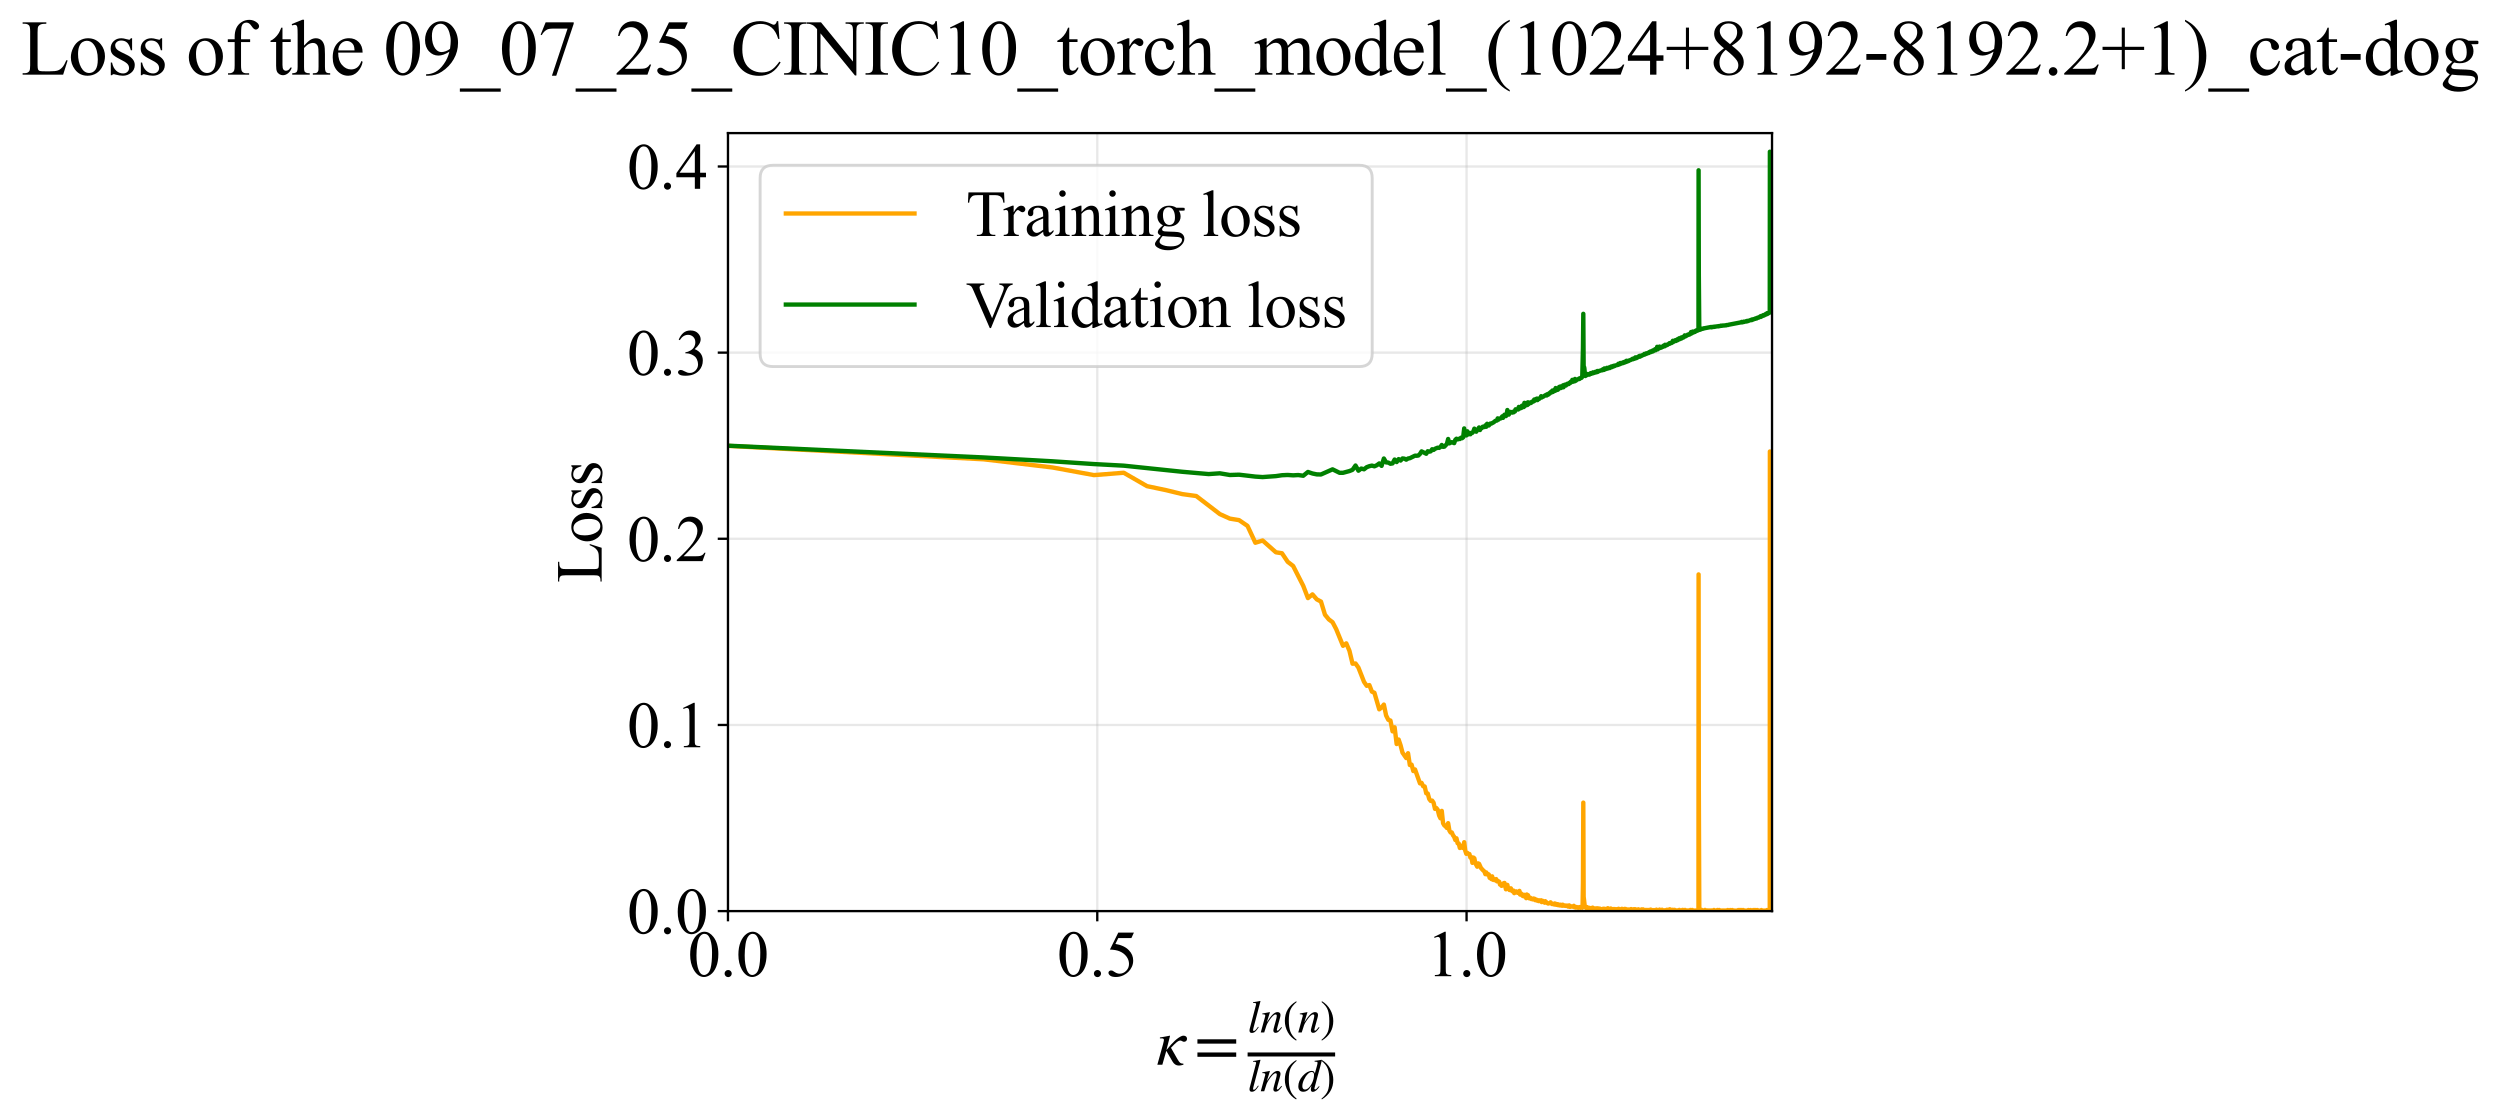 <?xml version="1.0" encoding="utf-8" standalone="no"?>
<!DOCTYPE svg PUBLIC "-//W3C//DTD SVG 1.1//EN"
  "http://www.w3.org/Graphics/SVG/1.1/DTD/svg11.dtd">
<svg xmlns:xlink="http://www.w3.org/1999/xlink" width="855.125pt" height="383.266pt" viewBox="0 0 855.125 383.266" xmlns="http://www.w3.org/2000/svg" version="1.1">
 <defs>
  <style type="text/css">*{stroke-linejoin: round; stroke-linecap: butt}</style>
 </defs>
 <g id="figure_1">
  <g id="patch_1">
   <path d="M -0 383.266 
L 855.125 383.266 
L 855.125 0 
L -0 0 
z
" style="fill: #ffffff"/>
  </g>
  <g id="axes_1">
   <g id="patch_2">
    <path d="M 249.002 311.644 
L 606.122 311.644 
L 606.122 45.532 
L 249.002 45.532 
z
" style="fill: #ffffff"/>
   </g>
   <g id="matplotlib.axis_1">
    <g id="xtick_1">
     <g id="line2d_1">
      <path d="M 249.002 311.644 
L 249.002 45.532 
" clip-path="url(#p2cf10fb8a2)" style="fill: none; stroke: #b0b0b0; stroke-opacity: 0.3; stroke-width: 0.8; stroke-linecap: square"/>
     </g>
     <g id="line2d_2">
      <defs>
       <path id="mb2ebab3b66" d="M 0 0 
L 0 3.5 
" style="stroke: #000000; stroke-width: 0.8"/>
      </defs>
      <g>
       <use xlink:href="#mb2ebab3b66" x="249.002" y="311.644" style="stroke: #000000; stroke-width: 0.8"/>
      </g>
     </g>
     <g id="text_1">
      <!-- 0.0 -->
      <g transform="translate(235.252 333.92) scale(0.22 -0.22)">
       <defs>
        <path id="TimesNewRomanPSMT-30" d="M 231 2094 
Q 231 2819 450 3342 
Q 669 3866 1031 4122 
Q 1313 4325 1613 4325 
Q 2100 4325 2488 3828 
Q 2972 3213 2972 2159 
Q 2972 1422 2759 906 
Q 2547 391 2217 158 
Q 1888 -75 1581 -75 
Q 975 -75 572 641 
Q 231 1244 231 2094 
z
M 844 2016 
Q 844 1141 1059 588 
Q 1238 122 1591 122 
Q 1759 122 1940 273 
Q 2122 425 2216 781 
Q 2359 1319 2359 2297 
Q 2359 3022 2209 3506 
Q 2097 3866 1919 4016 
Q 1791 4119 1609 4119 
Q 1397 4119 1231 3928 
Q 1006 3669 925 3112 
Q 844 2556 844 2016 
z
" transform="scale(0.016)"/>
        <path id="TimesNewRomanPSMT-2e" d="M 800 606 
Q 947 606 1047 504 
Q 1147 403 1147 259 
Q 1147 116 1045 14 
Q 944 -88 800 -88 
Q 656 -88 554 14 
Q 453 116 453 259 
Q 453 406 554 506 
Q 656 606 800 606 
z
" transform="scale(0.016)"/>
       </defs>
       <use xlink:href="#TimesNewRomanPSMT-30"/>
       <use xlink:href="#TimesNewRomanPSMT-2e" transform="translate(50 0)"/>
       <use xlink:href="#TimesNewRomanPSMT-30" transform="translate(75 0)"/>
      </g>
     </g>
    </g>
    <g id="xtick_2">
     <g id="line2d_3">
      <path d="M 375.321 311.644 
L 375.321 45.532 
" clip-path="url(#p2cf10fb8a2)" style="fill: none; stroke: #b0b0b0; stroke-opacity: 0.3; stroke-width: 0.8; stroke-linecap: square"/>
     </g>
     <g id="line2d_4">
      <g>
       <use xlink:href="#mb2ebab3b66" x="375.321" y="311.644" style="stroke: #000000; stroke-width: 0.8"/>
      </g>
     </g>
     <g id="text_2">
      <!-- 0.5 -->
      <g transform="translate(361.571 333.92) scale(0.22 -0.22)">
       <defs>
        <path id="TimesNewRomanPSMT-35" d="M 2778 4238 
L 2534 3706 
L 1259 3706 
L 981 3138 
Q 1809 3016 2294 2522 
Q 2709 2097 2709 1522 
Q 2709 1188 2573 903 
Q 2438 619 2231 419 
Q 2025 219 1772 97 
Q 1413 -75 1034 -75 
Q 653 -75 479 54 
Q 306 184 306 341 
Q 306 428 378 495 
Q 450 563 559 563 
Q 641 563 702 538 
Q 763 513 909 409 
Q 1144 247 1384 247 
Q 1750 247 2026 523 
Q 2303 800 2303 1197 
Q 2303 1581 2056 1914 
Q 1809 2247 1375 2428 
Q 1034 2569 447 2591 
L 1259 4238 
L 2778 4238 
z
" transform="scale(0.016)"/>
       </defs>
       <use xlink:href="#TimesNewRomanPSMT-30"/>
       <use xlink:href="#TimesNewRomanPSMT-2e" transform="translate(50 0)"/>
       <use xlink:href="#TimesNewRomanPSMT-35" transform="translate(75 0)"/>
      </g>
     </g>
    </g>
    <g id="xtick_3">
     <g id="line2d_5">
      <path d="M 501.639 311.644 
L 501.639 45.532 
" clip-path="url(#p2cf10fb8a2)" style="fill: none; stroke: #b0b0b0; stroke-opacity: 0.3; stroke-width: 0.8; stroke-linecap: square"/>
     </g>
     <g id="line2d_6">
      <g>
       <use xlink:href="#mb2ebab3b66" x="501.639" y="311.644" style="stroke: #000000; stroke-width: 0.8"/>
      </g>
     </g>
     <g id="text_3">
      <!-- 1.0 -->
      <g transform="translate(487.889 333.92) scale(0.22 -0.22)">
       <defs>
        <path id="TimesNewRomanPSMT-31" d="M 750 3822 
L 1781 4325 
L 1884 4325 
L 1884 747 
Q 1884 391 1914 303 
Q 1944 216 2037 169 
Q 2131 122 2419 116 
L 2419 0 
L 825 0 
L 825 116 
Q 1125 122 1212 167 
Q 1300 213 1334 289 
Q 1369 366 1369 747 
L 1369 3034 
Q 1369 3497 1338 3628 
Q 1316 3728 1258 3775 
Q 1200 3822 1119 3822 
Q 1003 3822 797 3725 
L 750 3822 
z
" transform="scale(0.016)"/>
       </defs>
       <use xlink:href="#TimesNewRomanPSMT-31"/>
       <use xlink:href="#TimesNewRomanPSMT-2e" transform="translate(50 0)"/>
       <use xlink:href="#TimesNewRomanPSMT-30" transform="translate(75 0)"/>
      </g>
     </g>
    </g>
    <g id="text_4">
     <!-- $\kappa  = \frac{ln(n)}{ln(d)}$ -->
     <g transform="translate(395.552 364.186) scale(0.22 -0.22)">
      <defs>
       <path id="STIXGeneral-Italic-3ba" d="M 979 1440 
L 998 1446 
Q 1850 2541 2464 2790 
Q 2547 2822 2630 2822 
Q 2797 2822 2886 2736 
Q 2976 2650 2976 2522 
Q 2976 2387 2893 2307 
Q 2810 2227 2682 2227 
Q 2605 2227 2502 2288 
Q 2400 2349 2336 2349 
Q 2170 2349 1990 2205 
Q 1811 2061 1414 1645 
L 2042 544 
Q 2202 262 2310 182 
Q 2419 102 2624 102 
L 2624 0 
Q 2374 -83 2182 -83 
Q 1786 -83 1555 326 
L 960 1350 
L 576 0 
L 90 0 
L 640 1978 
Q 730 2317 730 2406 
Q 730 2560 518 2560 
L 339 2560 
L 339 2650 
Q 678 2694 1306 2822 
L 1325 2803 
L 979 1440 
z
" transform="scale(0.016)"/>
       <path id="STIXGeneral-Regular-3d" d="M 4077 2048 
L 307 2048 
L 307 2470 
L 4077 2470 
L 4077 2048 
z
M 4077 768 
L 307 768 
L 307 1190 
L 4077 1190 
L 4077 768 
z
" transform="scale(0.016)"/>
       <path id="STIXGeneral-Italic-6c" d="M 1786 4339 
L 806 595 
Q 755 410 755 320 
Q 755 205 864 205 
Q 1037 205 1293 570 
L 1453 794 
L 1542 730 
Q 1254 275 1046 102 
Q 838 -70 576 -70 
Q 262 -70 262 288 
Q 262 397 288 480 
L 1165 3834 
Q 1184 3898 1184 3955 
Q 1184 4096 870 4096 
L 755 4096 
L 755 4198 
Q 1203 4250 1747 4371 
L 1786 4339 
z
" transform="scale(0.016)"/>
       <path id="STIXGeneral-Italic-6e" d="M 2944 749 
L 3034 666 
Q 2707 218 2534 80 
Q 2362 -58 2138 -58 
Q 2010 -58 1923 28 
Q 1837 115 1837 288 
Q 1837 390 1939 768 
L 2221 1805 
Q 2310 2150 2310 2310 
Q 2310 2496 2157 2496 
Q 1971 2496 1750 2275 
Q 1530 2054 1210 1587 
Q 998 1274 899 1024 
Q 800 774 570 0 
L 90 0 
L 704 2240 
Q 717 2304 717 2349 
Q 717 2445 630 2480 
Q 544 2515 301 2522 
L 301 2624 
Q 550 2675 857 2729 
Q 1165 2784 1338 2822 
L 1363 2810 
L 934 1414 
Q 1408 2170 1753 2496 
Q 2099 2822 2413 2822 
Q 2611 2822 2720 2716 
Q 2829 2611 2829 2432 
Q 2829 2272 2765 2048 
L 2406 749 
Q 2317 429 2317 358 
Q 2317 243 2419 243 
Q 2541 243 2810 582 
Q 2854 634 2944 749 
z
" transform="scale(0.016)"/>
       <path id="STIXGeneral-Regular-28" d="M 1946 -1030 
L 1869 -1133 
Q 1126 -710 716 32 
Q 307 774 307 1613 
Q 307 3386 1888 4326 
L 1946 4224 
Q 1293 3667 1075 3126 
Q 858 2586 858 1632 
Q 858 685 1082 96 
Q 1306 -493 1946 -1030 
z
" transform="scale(0.016)"/>
       <path id="STIXGeneral-Regular-29" d="M 186 4224 
L 262 4326 
Q 992 3891 1408 3148 
Q 1824 2406 1824 1581 
Q 1824 -166 243 -1133 
L 186 -1030 
Q 845 -486 1059 54 
Q 1274 595 1274 1562 
Q 1274 2534 1059 3120 
Q 845 3706 186 4224 
z
" transform="scale(0.016)"/>
       <path id="STIXGeneral-Italic-64" d="M 3334 4371 
L 3373 4333 
L 3123 3360 
L 2739 1958 
Q 2323 429 2323 384 
Q 2323 256 2438 256 
Q 2522 256 2614 336 
Q 2707 416 2963 710 
L 3040 646 
Q 2547 -83 2099 -83 
Q 1978 -83 1907 -6 
Q 1837 70 1837 205 
Q 1837 397 1920 774 
Q 1645 307 1379 118 
Q 1114 -70 781 -70 
Q 461 -70 278 125 
Q 96 320 96 678 
Q 96 1440 713 2131 
Q 1331 2822 1965 2822 
Q 2163 2822 2256 2732 
Q 2349 2643 2381 2451 
L 2387 2451 
L 2675 3494 
Q 2765 3808 2765 3949 
Q 2765 4051 2694 4076 
Q 2624 4102 2355 4115 
L 2355 4224 
Q 2848 4269 3334 4371 
z
M 2278 2310 
Q 2278 2477 2185 2576 
Q 2093 2675 1978 2675 
Q 1677 2675 1395 2381 
Q 1075 2042 864 1571 
Q 653 1101 653 704 
Q 653 486 752 361 
Q 851 237 1024 237 
Q 1312 237 1606 550 
Q 1901 864 2089 1350 
Q 2278 1837 2278 2310 
z
" transform="scale(0.016)"/>
      </defs>
      <use xlink:href="#STIXGeneral-Italic-3ba" transform="translate(0 0.003)"/>
      <use xlink:href="#STIXGeneral-Regular-3d" transform="translate(58.84 0.003)"/>
      <use xlink:href="#STIXGeneral-Italic-6c" transform="translate(141.78 50.192) scale(0.7)"/>
      <use xlink:href="#STIXGeneral-Italic-6e" transform="translate(161.24 50.192) scale(0.7)"/>
      <use xlink:href="#STIXGeneral-Regular-28" transform="translate(196.24 50.192) scale(0.7)"/>
      <use xlink:href="#STIXGeneral-Italic-6e" transform="translate(219.55 50.192) scale(0.7)"/>
      <use xlink:href="#STIXGeneral-Regular-29" transform="translate(254.55 50.192) scale(0.7)"/>
      <use xlink:href="#STIXGeneral-Italic-6c" transform="translate(141.78 -41.258) scale(0.7)"/>
      <use xlink:href="#STIXGeneral-Italic-6e" transform="translate(161.24 -41.258) scale(0.7)"/>
      <use xlink:href="#STIXGeneral-Regular-28" transform="translate(196.24 -41.258) scale(0.7)"/>
      <use xlink:href="#STIXGeneral-Italic-64" transform="translate(219.55 -41.258) scale(0.7)"/>
      <use xlink:href="#STIXGeneral-Regular-29" transform="translate(254.55 -41.258) scale(0.7)"/>
      <path d="M 141.78 12.8 
L 141.78 19.05 
L 277.86 19.05 
L 277.86 12.8 
L 141.78 12.8 
z
"/>
     </g>
    </g>
   </g>
   <g id="matplotlib.axis_2">
    <g id="ytick_1">
     <g id="line2d_7">
      <path d="M 249.002 311.644 
L 606.122 311.644 
" clip-path="url(#p2cf10fb8a2)" style="fill: none; stroke: #b0b0b0; stroke-opacity: 0.3; stroke-width: 0.8; stroke-linecap: square"/>
     </g>
     <g id="line2d_8">
      <defs>
       <path id="ma416e0aa58" d="M 0 0 
L -3.5 0 
" style="stroke: #000000; stroke-width: 0.8"/>
      </defs>
      <g>
       <use xlink:href="#ma416e0aa58" x="249.002" y="311.644" style="stroke: #000000; stroke-width: 0.8"/>
      </g>
     </g>
     <g id="text_5">
      <!-- 0.0 -->
      <g transform="translate(214.502 319.282) scale(0.22 -0.22)">
       <use xlink:href="#TimesNewRomanPSMT-30"/>
       <use xlink:href="#TimesNewRomanPSMT-2e" transform="translate(50 0)"/>
       <use xlink:href="#TimesNewRomanPSMT-30" transform="translate(75 0)"/>
      </g>
     </g>
    </g>
    <g id="ytick_2">
     <g id="line2d_9">
      <path d="M 249.002 247.969 
L 606.122 247.969 
" clip-path="url(#p2cf10fb8a2)" style="fill: none; stroke: #b0b0b0; stroke-opacity: 0.3; stroke-width: 0.8; stroke-linecap: square"/>
     </g>
     <g id="line2d_10">
      <g>
       <use xlink:href="#ma416e0aa58" x="249.002" y="247.969" style="stroke: #000000; stroke-width: 0.8"/>
      </g>
     </g>
     <g id="text_6">
      <!-- 0.1 -->
      <g transform="translate(214.502 255.607) scale(0.22 -0.22)">
       <use xlink:href="#TimesNewRomanPSMT-30"/>
       <use xlink:href="#TimesNewRomanPSMT-2e" transform="translate(50 0)"/>
       <use xlink:href="#TimesNewRomanPSMT-31" transform="translate(75 0)"/>
      </g>
     </g>
    </g>
    <g id="ytick_3">
     <g id="line2d_11">
      <path d="M 249.002 184.294 
L 606.122 184.294 
" clip-path="url(#p2cf10fb8a2)" style="fill: none; stroke: #b0b0b0; stroke-opacity: 0.3; stroke-width: 0.8; stroke-linecap: square"/>
     </g>
     <g id="line2d_12">
      <g>
       <use xlink:href="#ma416e0aa58" x="249.002" y="184.294" style="stroke: #000000; stroke-width: 0.8"/>
      </g>
     </g>
     <g id="text_7">
      <!-- 0.2 -->
      <g transform="translate(214.502 191.932) scale(0.22 -0.22)">
       <defs>
        <path id="TimesNewRomanPSMT-32" d="M 2934 816 
L 2638 0 
L 138 0 
L 138 116 
Q 1241 1122 1691 1759 
Q 2141 2397 2141 2925 
Q 2141 3328 1894 3587 
Q 1647 3847 1303 3847 
Q 991 3847 742 3664 
Q 494 3481 375 3128 
L 259 3128 
Q 338 3706 661 4015 
Q 984 4325 1469 4325 
Q 1984 4325 2329 3994 
Q 2675 3663 2675 3213 
Q 2675 2891 2525 2569 
Q 2294 2063 1775 1497 
Q 997 647 803 472 
L 1909 472 
Q 2247 472 2383 497 
Q 2519 522 2628 598 
Q 2738 675 2819 816 
L 2934 816 
z
" transform="scale(0.016)"/>
       </defs>
       <use xlink:href="#TimesNewRomanPSMT-30"/>
       <use xlink:href="#TimesNewRomanPSMT-2e" transform="translate(50 0)"/>
       <use xlink:href="#TimesNewRomanPSMT-32" transform="translate(75 0)"/>
      </g>
     </g>
    </g>
    <g id="ytick_4">
     <g id="line2d_13">
      <path d="M 249.002 120.619 
L 606.122 120.619 
" clip-path="url(#p2cf10fb8a2)" style="fill: none; stroke: #b0b0b0; stroke-opacity: 0.3; stroke-width: 0.8; stroke-linecap: square"/>
     </g>
     <g id="line2d_14">
      <g>
       <use xlink:href="#ma416e0aa58" x="249.002" y="120.619" style="stroke: #000000; stroke-width: 0.8"/>
      </g>
     </g>
     <g id="text_8">
      <!-- 0.3 -->
      <g transform="translate(214.502 128.257) scale(0.22 -0.22)">
       <defs>
        <path id="TimesNewRomanPSMT-33" d="M 325 3431 
Q 506 3859 782 4092 
Q 1059 4325 1472 4325 
Q 1981 4325 2253 3994 
Q 2459 3747 2459 3466 
Q 2459 3003 1878 2509 
Q 2269 2356 2469 2072 
Q 2669 1788 2669 1403 
Q 2669 853 2319 450 
Q 1863 -75 997 -75 
Q 569 -75 414 31 
Q 259 138 259 259 
Q 259 350 332 419 
Q 406 488 509 488 
Q 588 488 669 463 
Q 722 447 909 348 
Q 1097 250 1169 231 
Q 1284 197 1416 197 
Q 1734 197 1970 444 
Q 2206 691 2206 1028 
Q 2206 1275 2097 1509 
Q 2016 1684 1919 1775 
Q 1784 1900 1550 2001 
Q 1316 2103 1072 2103 
L 972 2103 
L 972 2197 
Q 1219 2228 1467 2375 
Q 1716 2522 1828 2728 
Q 1941 2934 1941 3181 
Q 1941 3503 1739 3701 
Q 1538 3900 1238 3900 
Q 753 3900 428 3381 
L 325 3431 
z
" transform="scale(0.016)"/>
       </defs>
       <use xlink:href="#TimesNewRomanPSMT-30"/>
       <use xlink:href="#TimesNewRomanPSMT-2e" transform="translate(50 0)"/>
       <use xlink:href="#TimesNewRomanPSMT-33" transform="translate(75 0)"/>
      </g>
     </g>
    </g>
    <g id="ytick_5">
     <g id="line2d_15">
      <path d="M 249.002 56.944 
L 606.122 56.944 
" clip-path="url(#p2cf10fb8a2)" style="fill: none; stroke: #b0b0b0; stroke-opacity: 0.3; stroke-width: 0.8; stroke-linecap: square"/>
     </g>
     <g id="line2d_16">
      <g>
       <use xlink:href="#ma416e0aa58" x="249.002" y="56.944" style="stroke: #000000; stroke-width: 0.8"/>
      </g>
     </g>
     <g id="text_9">
      <!-- 0.4 -->
      <g transform="translate(214.502 64.582) scale(0.22 -0.22)">
       <defs>
        <path id="TimesNewRomanPSMT-34" d="M 2978 1563 
L 2978 1119 
L 2409 1119 
L 2409 0 
L 1894 0 
L 1894 1119 
L 100 1119 
L 100 1519 
L 2066 4325 
L 2409 4325 
L 2409 1563 
L 2978 1563 
z
M 1894 1563 
L 1894 3666 
L 406 1563 
L 1894 1563 
z
" transform="scale(0.016)"/>
       </defs>
       <use xlink:href="#TimesNewRomanPSMT-30"/>
       <use xlink:href="#TimesNewRomanPSMT-2e" transform="translate(50 0)"/>
       <use xlink:href="#TimesNewRomanPSMT-34" transform="translate(75 0)"/>
      </g>
     </g>
    </g>
    <g id="text_10">
     <!-- Loss -->
     <g transform="translate(205.796 199.369) rotate(-90) scale(0.22 -0.22)">
      <defs>
       <path id="TimesNewRomanPSMT-4c" d="M 3669 1172 
L 3772 1150 
L 3409 0 
L 128 0 
L 128 116 
L 288 116 
Q 556 116 672 291 
Q 738 391 738 753 
L 738 3488 
Q 738 3884 650 3984 
Q 528 4122 288 4122 
L 128 4122 
L 128 4238 
L 2047 4238 
L 2047 4122 
Q 1709 4125 1573 4059 
Q 1438 3994 1388 3894 
Q 1338 3794 1338 3416 
L 1338 753 
Q 1338 494 1388 397 
Q 1425 331 1503 300 
Q 1581 269 1991 269 
L 2300 269 
Q 2788 269 2984 341 
Q 3181 413 3343 595 
Q 3506 778 3669 1172 
z
" transform="scale(0.016)"/>
       <path id="TimesNewRomanPSMT-6f" d="M 1600 2947 
Q 2250 2947 2644 2453 
Q 2978 2031 2978 1484 
Q 2978 1100 2793 706 
Q 2609 313 2286 112 
Q 1963 -88 1566 -88 
Q 919 -88 538 428 
Q 216 863 216 1403 
Q 216 1797 411 2186 
Q 606 2575 925 2761 
Q 1244 2947 1600 2947 
z
M 1503 2744 
Q 1338 2744 1170 2645 
Q 1003 2547 900 2300 
Q 797 2053 797 1666 
Q 797 1041 1045 587 
Q 1294 134 1700 134 
Q 2003 134 2200 384 
Q 2397 634 2397 1244 
Q 2397 2006 2069 2444 
Q 1847 2744 1503 2744 
z
" transform="scale(0.016)"/>
       <path id="TimesNewRomanPSMT-73" d="M 2050 2947 
L 2050 1972 
L 1947 1972 
Q 1828 2431 1642 2597 
Q 1456 2763 1169 2763 
Q 950 2763 815 2647 
Q 681 2531 681 2391 
Q 681 2216 781 2091 
Q 878 1963 1175 1819 
L 1631 1597 
Q 2266 1288 2266 781 
Q 2266 391 1970 151 
Q 1675 -88 1309 -88 
Q 1047 -88 709 6 
Q 606 38 541 38 
Q 469 38 428 -44 
L 325 -44 
L 325 978 
L 428 978 
Q 516 541 762 319 
Q 1009 97 1316 97 
Q 1531 97 1667 223 
Q 1803 350 1803 528 
Q 1803 744 1651 891 
Q 1500 1038 1047 1263 
Q 594 1488 453 1669 
Q 313 1847 313 2119 
Q 313 2472 555 2709 
Q 797 2947 1181 2947 
Q 1350 2947 1591 2875 
Q 1750 2828 1803 2828 
Q 1853 2828 1881 2850 
Q 1909 2872 1947 2947 
L 2050 2947 
z
" transform="scale(0.016)"/>
      </defs>
      <use xlink:href="#TimesNewRomanPSMT-4c"/>
      <use xlink:href="#TimesNewRomanPSMT-6f" transform="translate(61.084 0)"/>
      <use xlink:href="#TimesNewRomanPSMT-73" transform="translate(111.084 0)"/>
      <use xlink:href="#TimesNewRomanPSMT-73" transform="translate(150 0)"/>
     </g>
    </g>
   </g>
   <g id="line2d_17">
    <path d="M 249.002 152.507 
L 336.417 157.101 
L 359.986 159.899 
L 374.181 162.51 
L 384.372 161.701 
L 392.326 166.287 
L 398.852 167.657 
L 404.385 169.004 
L 409.188 169.668 
L 417.231 175.838 
L 420.672 177.395 
L 423.816 177.907 
L 426.71 179.886 
L 429.392 185.643 
L 431.889 184.882 
L 436.423 188.916 
L 438.494 189.236 
L 440.454 192.164 
L 442.314 193.588 
L 445.771 200.375 
L 447.384 204.572 
L 448.929 203.311 
L 450.411 205.019 
L 451.835 205.764 
L 453.205 210.262 
L 454.526 211.864 
L 455.8 212.822 
L 457.032 215.173 
L 459.377 220.897 
L 460.495 220.066 
L 461.58 222.609 
L 462.633 227.015 
L 463.657 226.946 
L 464.653 228.359 
L 466.567 233.238 
L 467.487 234.58 
L 468.385 234.334 
L 469.261 236.575 
L 470.117 236.959 
L 471.77 242.625 
L 472.569 241.998 
L 473.351 241.007 
L 474.117 244.723 
L 474.867 246.202 
L 475.602 246.465 
L 476.322 250.156 
L 477.029 248.776 
L 477.722 254.489 
L 478.402 252.956 
L 479.069 254.931 
L 479.725 257.451 
L 481.001 259.291 
L 481.623 257.641 
L 482.235 261.676 
L 482.837 261.549 
L 483.428 263.741 
L 484.01 263.19 
L 485.703 267.953 
L 486.251 267.784 
L 486.79 268.937 
L 487.321 269.015 
L 487.845 271.348 
L 488.361 271.42 
L 488.87 273.289 
L 489.372 273.947 
L 489.867 273.849 
L 490.356 274.567 
L 490.838 276.676 
L 491.314 276.398 
L 491.784 277.011 
L 492.247 278.907 
L 492.705 279.888 
L 493.157 277.367 
L 493.604 281.588 
L 494.045 282.343 
L 494.481 282.663 
L 494.912 283.21 
L 495.338 281.569 
L 495.759 284.087 
L 496.175 284.752 
L 496.586 284.745 
L 496.993 285.679 
L 497.395 286.225 
L 497.793 287.328 
L 498.187 286.743 
L 498.576 288.443 
L 498.962 288.526 
L 499.343 290.053 
L 499.72 289.275 
L 500.094 289.931 
L 500.463 290.073 
L 500.829 288.077 
L 501.192 290.985 
L 501.55 292.042 
L 501.906 291.729 
L 502.257 292.072 
L 502.606 292.118 
L 502.951 293.345 
L 503.293 293.172 
L 503.632 295.134 
L 503.967 293.323 
L 504.3 293.587 
L 504.629 295.214 
L 505.28 296.445 
L 505.6 295.319 
L 505.919 295.482 
L 506.546 296.88 
L 507.164 297.562 
L 507.771 298.141 
L 508.07 299.015 
L 508.368 298.413 
L 508.663 299.094 
L 508.955 298.953 
L 509.245 299.133 
L 509.533 300.273 
L 509.819 300.316 
L 510.102 300.67 
L 510.383 299.753 
L 510.663 300.933 
L 510.939 300.643 
L 511.214 301.064 
L 511.758 300.696 
L 512.027 301.465 
L 512.294 301.29 
L 512.821 301.616 
L 513.083 302.571 
L 513.342 302.384 
L 513.599 302.999 
L 513.855 302.888 
L 514.361 302.078 
L 514.611 302.019 
L 515.107 304.177 
L 515.352 303.678 
L 515.595 302.674 
L 515.837 303.84 
L 516.078 304.016 
L 516.317 304.434 
L 516.554 304.322 
L 516.79 303.853 
L 517.257 304.838 
L 517.718 304.639 
L 517.946 305.497 
L 518.399 305.036 
L 518.623 304.895 
L 519.067 305.382 
L 519.287 305.229 
L 519.506 305.415 
L 519.723 304.737 
L 519.94 305.977 
L 520.154 305.504 
L 520.368 306.07 
L 520.581 305.842 
L 520.792 306.421 
L 521.21 306.587 
L 521.418 306.074 
L 521.624 306.414 
L 521.83 306.284 
L 522.034 307.217 
L 522.237 305.967 
L 522.438 306.955 
L 522.639 306.194 
L 523.037 307.252 
L 523.235 307.317 
L 523.431 307.073 
L 523.821 307.535 
L 524.014 307.371 
L 524.397 307.652 
L 524.588 307.34 
L 524.777 307.655 
L 524.965 307.462 
L 525.152 307.906 
L 525.524 307.722 
L 525.709 308.04 
L 525.892 308.048 
L 526.075 307.933 
L 526.256 308.217 
L 526.437 307.94 
L 526.796 308.232 
L 527.152 307.94 
L 527.328 308.559 
L 527.504 308.431 
L 527.678 308.132 
L 528.369 308.773 
L 528.54 308.255 
L 529.214 308.876 
L 529.547 309.054 
L 530.203 308.87 
L 530.366 308.642 
L 530.848 309.222 
L 531.166 309.131 
L 531.482 309.344 
L 531.795 309.029 
L 531.95 309.431 
L 532.105 309.126 
L 532.412 309.493 
L 532.717 309.263 
L 532.868 309.594 
L 533.019 309.334 
L 533.319 309.663 
L 533.468 309.519 
L 533.617 309.715 
L 533.764 309.448 
L 534.058 309.719 
L 534.35 309.817 
L 534.494 309.454 
L 534.639 309.517 
L 534.782 309.767 
L 534.926 309.675 
L 535.068 309.827 
L 535.352 309.722 
L 535.493 309.863 
L 535.912 309.755 
L 536.189 309.777 
L 536.327 310.082 
L 536.464 309.936 
L 536.601 310.114 
L 536.737 309.687 
L 536.873 309.835 
L 537.008 310.205 
L 537.143 309.945 
L 537.809 310.126 
L 538.072 310.018 
L 538.203 310.115 
L 538.333 309.834 
L 538.593 310.347 
L 538.85 310.256 
L 538.978 310.438 
L 539.106 310.236 
L 539.233 310.391 
L 539.36 310.273 
L 539.612 310.487 
L 539.737 310.425 
L 539.987 310.493 
L 540.235 310.268 
L 540.358 310.411 
L 540.481 310.299 
L 540.603 310.506 
L 540.847 310.332 
L 541.21 310.496 
L 541.33 309.196 
L 541.449 302.083 
L 541.568 274.54 
L 541.687 306.727 
L 542.042 309.764 
L 542.159 310.368 
L 542.276 310.317 
L 542.74 310.724 
L 542.855 310.278 
L 543.198 310.745 
L 543.312 310.736 
L 543.426 310.612 
L 543.538 310.735 
L 543.651 310.536 
L 543.763 310.782 
L 543.875 310.715 
L 544.098 310.841 
L 544.209 310.829 
L 544.32 310.619 
L 544.43 310.795 
L 544.54 310.642 
L 544.649 310.872 
L 544.759 310.459 
L 544.868 310.806 
L 544.976 310.76 
L 545.085 310.863 
L 545.192 310.681 
L 545.407 310.884 
L 545.621 310.809 
L 545.834 310.904 
L 545.939 310.701 
L 546.045 310.902 
L 546.15 310.713 
L 546.255 310.907 
L 546.359 310.688 
L 546.464 310.907 
L 546.568 310.7 
L 546.775 310.94 
L 546.981 310.941 
L 547.083 310.787 
L 547.185 310.972 
L 547.287 310.811 
L 547.49 310.958 
L 547.793 310.984 
L 548.192 310.975 
L 548.291 311.009 
L 548.39 310.829 
L 548.587 310.999 
L 548.783 310.963 
L 548.88 310.839 
L 549.075 311.008 
L 549.268 311.025 
L 549.556 311.038 
L 549.652 311.03 
L 549.747 310.855 
L 549.842 311.036 
L 549.937 310.658 
L 550.031 311.076 
L 550.125 311.053 
L 550.313 311.038 
L 550.5 311.037 
L 550.593 310.85 
L 550.686 311.095 
L 550.779 310.919 
L 550.871 311.105 
L 550.963 310.759 
L 551.055 311.1 
L 551.147 310.949 
L 551.329 311.076 
L 551.511 311.121 
L 551.692 310.953 
L 551.782 310.949 
L 551.872 311.128 
L 551.961 310.986 
L 552.051 311.097 
L 552.14 310.948 
L 552.229 311.145 
L 552.406 310.955 
L 552.846 311.147 
L 553.02 310.986 
L 553.107 311.188 
L 553.194 311.15 
L 553.538 311.154 
L 553.624 310.843 
L 553.795 311.174 
L 553.965 311.021 
L 554.134 311.007 
L 554.302 311.206 
L 554.47 311.213 
L 554.719 310.874 
L 554.802 310.999 
L 554.885 310.887 
L 554.968 311.254 
L 555.05 311.048 
L 555.214 311.242 
L 555.459 311.252 
L 555.702 310.886 
L 555.944 311.271 
L 556.024 310.91 
L 556.184 311.291 
L 556.501 311.285 
L 556.58 311.076 
L 556.738 311.284 
L 556.816 311.295 
L 556.972 311.1 
L 557.05 311.301 
L 557.128 311.105 
L 557.283 311.316 
L 557.591 311.327 
L 557.821 310.964 
L 557.973 311.317 
L 558.049 310.969 
L 558.125 311.122 
L 558.275 311.324 
L 558.426 311.31 
L 558.501 311.122 
L 558.575 311.341 
L 558.65 311.166 
L 558.799 311.356 
L 558.873 311.35 
L 558.947 310.976 
L 559.094 311.356 
L 559.168 311.17 
L 559.315 311.344 
L 559.388 311 
L 559.533 311.361 
L 559.751 311.377 
L 559.823 311.185 
L 559.895 311.361 
L 559.967 311.2 
L 560.111 311.373 
L 560.182 311.191 
L 560.325 311.38 
L 560.396 311.026 
L 560.538 311.389 
L 560.679 311.197 
L 560.749 311.359 
L 560.82 311.201 
L 560.96 311.382 
L 561.03 311.217 
L 561.169 311.404 
L 561.239 311.227 
L 561.308 311.397 
L 561.377 311.217 
L 561.446 311.394 
L 561.515 311.06 
L 561.584 311.232 
L 561.721 311.405 
L 561.79 311.238 
L 561.926 311.422 
L 561.994 311.047 
L 562.13 311.412 
L 562.198 311.42 
L 562.265 311.243 
L 562.333 311.427 
L 562.4 311.244 
L 562.467 311.413 
L 562.601 311.262 
L 562.734 311.424 
L 562.801 311.256 
L 562.867 311.424 
L 563 311.265 
L 563.132 311.257 
L 563.264 311.434 
L 563.329 311.265 
L 563.46 311.448 
L 563.655 311.443 
L 563.72 311.257 
L 563.85 311.453 
L 563.914 311.274 
L 563.979 311.448 
L 564.043 311.278 
L 564.107 311.446 
L 564.171 311.243 
L 564.299 311.467 
L 564.554 311.459 
L 564.617 311.118 
L 564.743 311.459 
L 564.995 311.464 
L 565.057 311.295 
L 565.12 311.472 
L 565.244 311.294 
L 565.368 311.477 
L 565.43 311.307 
L 565.554 311.476 
L 565.738 311.481 
L 565.8 311.304 
L 565.861 311.481 
L 565.922 311.303 
L 566.105 311.479 
L 566.165 311.323 
L 566.347 311.499 
L 566.527 311.49 
L 566.587 311.146 
L 566.647 311.496 
L 566.707 311.324 
L 566.767 311.506 
L 566.826 311.452 
L 567.064 311.491 
L 567.182 311.504 
L 567.241 311.325 
L 567.417 311.504 
L 567.592 311.515 
L 567.65 311.128 
L 567.709 311.512 
L 567.767 311.34 
L 567.825 311.514 
L 567.883 311.335 
L 567.94 311.515 
L 568.113 311.52 
L 568.171 311.336 
L 568.228 311.517 
L 568.285 311.521 
L 568.513 311.175 
L 568.627 311.521 
L 568.797 311.33 
L 568.909 311.532 
L 569.412 311.361 
L 569.467 311.536 
L 569.523 311.351 
L 569.578 311.354 
L 569.743 311.54 
L 570.017 311.539 
L 570.126 311.189 
L 570.289 311.545 
L 570.397 311.541 
L 570.558 311.194 
L 570.719 311.543 
L 570.773 311.551 
L 570.88 311.195 
L 570.933 311.378 
L 571.092 311.553 
L 571.145 311.021 
L 571.198 311.378 
L 571.356 311.382 
L 571.408 311.556 
L 571.461 311.381 
L 571.566 311.382 
L 571.722 311.558 
L 571.774 311.203 
L 571.826 311.563 
L 571.982 311.381 
L 572.033 311.382 
L 572.136 311.562 
L 572.188 311.199 
L 572.239 311.377 
L 572.393 311.559 
L 572.546 311.389 
L 572.597 311.384 
L 572.749 311.567 
L 572.799 311.214 
L 572.85 311.572 
L 572.9 311.568 
L 573.051 311.392 
L 573.201 311.573 
L 573.251 311.396 
L 573.301 311.577 
L 573.55 311.576 
L 573.649 311.399 
L 573.796 311.576 
L 573.846 311.4 
L 573.895 311.578 
L 573.993 311.578 
L 574.042 311.401 
L 574.09 311.581 
L 574.236 311.578 
L 574.333 311.397 
L 574.382 311.58 
L 574.43 311.224 
L 574.479 311.581 
L 574.575 311.582 
L 574.671 311.403 
L 574.815 311.584 
L 574.863 311.41 
L 574.91 311.587 
L 575.148 311.59 
L 575.196 311.409 
L 575.243 311.585 
L 575.337 311.588 
L 575.478 311.236 
L 575.572 311.593 
L 575.619 311.238 
L 575.666 311.589 
L 575.759 311.414 
L 575.899 311.59 
L 575.945 311.412 
L 575.991 311.591 
L 576.13 311.596 
L 576.222 311.415 
L 576.268 311.586 
L 576.314 311.414 
L 576.36 311.241 
L 576.406 311.418 
L 576.452 311.595 
L 576.497 311.419 
L 576.543 311.419 
L 576.679 311.598 
L 576.815 311.418 
L 576.861 311.598 
L 576.906 311.422 
L 576.951 311.422 
L 577.086 311.598 
L 577.31 311.599 
L 577.355 311.422 
L 577.399 311.601 
L 577.533 311.602 
L 577.621 311.426 
L 577.754 311.601 
L 577.798 311.604 
L 577.93 311.427 
L 577.974 311.427 
L 578.018 311.603 
L 578.062 311.427 
L 578.105 311.427 
L 578.149 311.605 
L 578.193 311.252 
L 578.236 311.43 
L 578.28 311.605 
L 578.323 311.423 
L 578.54 311.429 
L 578.669 311.607 
L 578.798 311.607 
L 578.841 311.254 
L 578.883 311.43 
L 579.012 311.605 
L 579.054 311.605 
L 579.097 311.431 
L 579.139 311.604 
L 579.266 311.608 
L 579.351 311.433 
L 579.477 311.61 
L 579.687 311.614 
L 579.813 311.435 
L 579.979 311.436 
L 580.103 311.612 
L 580.145 311.436 
L 580.186 311.615 
L 580.227 311.611 
L 580.309 311.437 
L 580.392 311.616 
L 580.515 311.437 
L 580.555 311.438 
L 580.678 311.615 
L 580.962 311.616 
L 581.002 196.486 
L 581.083 270.186 
L 581.243 311.111 
L 581.443 311.507 
L 581.563 311.531 
L 581.603 311.187 
L 581.642 311.362 
L 581.761 311.547 
L 581.958 311.549 
L 581.997 311.207 
L 582.076 311.382 
L 582.193 311.565 
L 582.31 311.574 
L 582.349 311.394 
L 582.388 311.575 
L 582.466 311.574 
L 582.504 311.4 
L 582.543 311.575 
L 582.736 311.582 
L 582.851 311.404 
L 582.928 311.407 
L 583.004 311.583 
L 583.119 311.412 
L 583.157 311.583 
L 583.195 311.237 
L 583.233 311.59 
L 583.422 311.591 
L 583.46 311.414 
L 583.535 311.592 
L 583.648 311.415 
L 583.723 311.595 
L 583.761 311.416 
L 583.798 311.415 
L 583.947 311.597 
L 584.022 311.596 
L 584.059 311.417 
L 584.133 311.598 
L 584.501 311.601 
L 584.538 311.425 
L 584.611 311.601 
L 584.648 311.601 
L 584.757 311.427 
L 584.902 311.606 
L 585.011 311.605 
L 585.047 311.427 
L 585.119 311.603 
L 585.263 311.604 
L 585.371 311.43 
L 585.442 311.604 
L 585.478 311.43 
L 585.585 311.43 
L 585.727 311.607 
L 585.869 311.428 
L 586.01 311.609 
L 586.045 311.432 
L 586.115 311.609 
L 586.15 311.609 
L 586.255 311.254 
L 586.394 311.609 
L 586.706 311.613 
L 586.81 311.435 
L 586.947 311.612 
L 587.186 311.614 
L 587.22 311.435 
L 587.288 311.614 
L 587.322 311.613 
L 587.458 311.26 
L 587.559 311.615 
L 587.593 311.438 
L 587.66 311.614 
L 587.727 311.613 
L 587.761 311.437 
L 587.828 311.616 
L 587.861 311.614 
L 587.995 311.438 
L 588.061 311.262 
L 588.128 311.616 
L 588.194 311.616 
L 588.293 311.439 
L 588.425 311.616 
L 588.557 311.615 
L 588.655 311.44 
L 588.786 311.617 
L 589.013 311.617 
L 589.11 311.442 
L 589.239 311.618 
L 589.304 311.619 
L 589.432 311.44 
L 589.56 311.618 
L 589.592 311.618 
L 589.623 311.441 
L 589.687 311.619 
L 589.719 311.62 
L 589.814 311.442 
L 589.941 311.619 
L 590.098 311.62 
L 590.192 311.444 
L 590.318 311.619 
L 590.349 311.444 
L 590.411 311.62 
L 590.474 311.622 
L 590.505 311.444 
L 590.567 311.622 
L 590.784 311.621 
L 590.907 311.444 
L 590.968 311.268 
L 591.03 311.62 
L 591.06 311.444 
L 591.121 311.621 
L 591.244 311.621 
L 591.274 311.446 
L 591.335 311.623 
L 591.547 311.622 
L 591.638 311.446 
L 591.758 311.623 
L 591.788 311.622 
L 591.848 311.271 
L 591.908 311.446 
L 592.027 311.623 
L 592.087 311.624 
L 592.206 311.446 
L 592.324 311.625 
L 592.413 311.624 
L 592.531 311.27 
L 592.678 311.625 
L 592.911 311.625 
L 593.027 311.449 
L 593.143 311.625 
L 593.23 311.449 
L 593.345 311.626 
L 593.66 311.627 
L 593.774 311.45 
L 593.888 311.627 
L 594.029 311.627 
L 594.057 311.45 
L 594.114 311.626 
L 594.142 311.627 
L 594.17 311.45 
L 594.254 311.626 
L 594.282 311.626 
L 594.366 311.45 
L 594.394 311.627 
L 594.562 311.627 
L 594.589 311.273 
L 594.673 311.628 
L 594.784 311.628 
L 594.839 311.451 
L 594.894 311.628 
L 594.922 311.627 
L 595.032 311.273 
L 595.114 311.628 
L 595.141 311.451 
L 595.169 311.451 
L 595.251 311.274 
L 595.305 311.628 
L 595.387 311.628 
L 595.441 311.275 
L 595.495 311.629 
L 595.712 311.628 
L 595.793 311.276 
L 595.846 311.452 
L 595.98 311.629 
L 596.114 311.63 
L 596.247 311.454 
L 596.273 311.453 
L 596.3 311.276 
L 596.327 311.63 
L 596.353 311.629 
L 596.38 311.63 
L 596.406 311.452 
L 596.485 311.63 
L 596.538 311.63 
L 596.591 311.452 
L 596.643 311.63 
L 596.722 311.631 
L 596.827 311.453 
L 596.957 311.63 
L 597.009 311.63 
L 597.061 311.454 
L 597.113 311.63 
L 597.191 311.631 
L 597.217 311.454 
L 597.294 311.631 
L 597.5 311.631 
L 597.526 311.454 
L 597.603 311.631 
L 597.628 311.631 
L 597.73 311.455 
L 597.832 311.632 
L 597.959 311.454 
L 598.01 311.278 
L 598.086 311.632 
L 598.111 311.278 
L 598.187 311.632 
L 598.312 311.633 
L 598.388 311.456 
L 598.413 311.632 
L 598.463 311.633 
L 598.513 311.456 
L 598.563 311.633 
L 598.637 311.633 
L 598.712 311.456 
L 598.737 311.633 
L 598.786 311.632 
L 598.811 311.28 
L 598.885 311.456 
L 599.008 311.633 
L 599.033 311.633 
L 599.131 311.456 
L 599.229 311.634 
L 599.278 311.457 
L 599.327 311.634 
L 599.546 311.633 
L 599.595 311.458 
L 599.643 311.634 
L 599.692 311.634 
L 599.716 311.28 
L 599.812 311.457 
L 599.908 311.634 
L 599.932 311.458 
L 600.004 311.635 
L 600.052 311.634 
L 600.148 311.281 
L 600.172 311.457 
L 600.291 311.634 
L 600.386 311.457 
L 600.504 311.635 
L 600.551 311.634 
L 600.575 311.281 
L 600.646 311.635 
L 600.693 311.635 
L 600.74 311.458 
L 600.787 311.635 
L 600.857 311.635 
L 600.95 311.458 
L 601.067 311.636 
L 601.114 311.635 
L 601.137 311.281 
L 601.206 311.635 
L 601.299 311.636 
L 601.414 311.459 
L 601.53 311.636 
L 601.552 311.636 
L 601.575 311.459 
L 601.644 311.636 
L 601.667 311.636 
L 601.713 311.459 
L 601.759 311.636 
L 601.781 311.636 
L 601.895 311.459 
L 601.986 311.637 
L 602.009 311.459 
L 602.077 311.637 
L 602.19 311.637 
L 602.212 311.46 
L 602.28 311.637 
L 602.325 311.636 
L 602.348 311.46 
L 602.415 311.637 
L 602.46 311.637 
L 602.482 311.283 
L 602.572 311.46 
L 602.594 311.46 
L 602.728 311.637 
L 602.861 311.637 
L 602.993 311.461 
L 603.104 311.638 
L 603.235 311.461 
L 603.257 311.461 
L 603.389 311.638 
L 603.498 311.638 
L 603.519 311.461 
L 603.606 311.638 
L 603.671 311.638 
L 603.693 311.461 
L 603.78 311.638 
L 603.844 311.638 
L 603.952 311.462 
L 604.081 311.638 
L 604.209 311.638 
L 604.252 311.462 
L 604.316 311.639 
L 604.358 311.639 
L 604.379 311.285 
L 604.464 311.639 
L 604.634 311.639 
L 604.655 311.462 
L 604.739 311.639 
L 604.76 311.639 
L 604.886 311.462 
L 604.97 311.285 
L 604.991 311.639 
L 605.116 311.462 
L 605.199 311.639 
L 605.22 311.462 
L 605.241 311.462 
L 605.344 311.638 
L 605.386 154.435 
L 605.447 305.288 
L 605.612 311.569 
L 605.735 311.58 
L 605.756 311.41 
L 605.776 311.595 
L 605.838 311.595 
L 605.878 311.593 
L 605.939 311.419 
L 605.98 311.606 
L 606 311.607 
L 606.021 311.427 
L 606.102 311.605 
L 606.122 311.607 
L 606.122 311.607 
" clip-path="url(#p2cf10fb8a2)" style="fill: none; stroke: #ffa500; stroke-width: 1.5; stroke-linecap: square"/>
   </g>
   <g id="line2d_18">
    <path d="M 249.002 152.445 
L 336.417 156.468 
L 359.986 157.785 
L 374.181 158.735 
L 384.372 159.28 
L 404.385 161.37 
L 413.431 162.157 
L 417.231 161.896 
L 420.672 162.471 
L 423.816 162.368 
L 429.392 163.02 
L 431.889 163.179 
L 436.423 162.855 
L 438.494 162.552 
L 440.454 162.465 
L 442.314 162.587 
L 444.084 162.492 
L 445.771 162.729 
L 447.384 161.433 
L 448.929 161.958 
L 450.411 162.262 
L 451.835 162.293 
L 455.8 160.538 
L 458.223 161.732 
L 459.377 161.721 
L 461.58 161.124 
L 462.633 160.705 
L 463.657 159.236 
L 464.653 160.999 
L 465.622 160.265 
L 466.567 160.52 
L 467.487 159.799 
L 468.385 159.459 
L 469.261 159.258 
L 470.117 159.505 
L 470.953 159.125 
L 471.77 158.524 
L 472.569 159.346 
L 473.351 156.836 
L 474.117 158.159 
L 474.867 158.228 
L 475.602 158.627 
L 476.322 158.506 
L 477.029 157.187 
L 477.722 158.044 
L 478.402 157.044 
L 479.069 157.527 
L 479.725 156.811 
L 480.369 156.884 
L 481.001 157.225 
L 481.623 156.826 
L 482.235 156.73 
L 484.01 155.858 
L 484.584 155.888 
L 485.148 155.802 
L 485.703 155.261 
L 486.251 154.395 
L 487.845 155.208 
L 488.361 154.344 
L 488.87 154.493 
L 489.372 154.375 
L 489.867 153.665 
L 490.356 153.894 
L 490.838 153.511 
L 491.784 153.116 
L 492.247 153.192 
L 492.705 152.909 
L 493.157 152.208 
L 493.604 152.841 
L 494.045 152.776 
L 494.912 151.853 
L 495.338 150.161 
L 495.759 151.645 
L 496.586 151.244 
L 497.395 151.568 
L 497.793 150.418 
L 498.187 150.069 
L 498.576 150.31 
L 498.962 150.1 
L 499.343 150.17 
L 499.72 149.722 
L 500.094 149.899 
L 500.463 149.607 
L 500.829 146.543 
L 501.192 148.883 
L 501.55 148.947 
L 501.906 147.534 
L 502.257 148.591 
L 502.606 148.089 
L 502.951 148.536 
L 503.293 148.048 
L 503.632 148.045 
L 503.967 147.554 
L 504.3 146.624 
L 504.629 147.536 
L 504.956 147.654 
L 505.919 146.216 
L 506.234 147.088 
L 506.546 146.441 
L 506.856 146.421 
L 507.164 145.96 
L 507.771 146.073 
L 508.07 145.502 
L 508.368 145.973 
L 508.663 144.957 
L 508.955 145.174 
L 509.245 145.531 
L 509.819 144.852 
L 510.102 144.887 
L 510.939 144.424 
L 511.487 143.95 
L 512.027 143.839 
L 512.294 143.097 
L 512.558 143.528 
L 512.821 143.214 
L 513.342 143.114 
L 513.855 142.416 
L 514.109 142.928 
L 514.361 142.221 
L 514.611 141.853 
L 514.86 142.254 
L 515.107 142.326 
L 515.352 141.784 
L 515.595 140.253 
L 515.837 141.719 
L 516.078 141.821 
L 516.554 140.894 
L 517.024 140.97 
L 517.257 141.13 
L 517.488 140.881 
L 517.718 141.042 
L 517.946 140.646 
L 518.173 140.749 
L 518.399 140.006 
L 518.846 140.072 
L 519.067 139.907 
L 519.287 140.072 
L 519.506 139.193 
L 519.723 139.617 
L 519.94 139.704 
L 520.154 139.247 
L 520.368 139.543 
L 520.581 138.769 
L 520.792 139.295 
L 521.002 138.912 
L 521.21 139.227 
L 521.418 137.797 
L 521.624 138.865 
L 521.83 138.392 
L 522.034 138.44 
L 522.237 137.792 
L 522.438 138.542 
L 522.639 137.598 
L 522.839 138.234 
L 523.037 137.796 
L 523.235 137.826 
L 523.431 137.66 
L 523.626 137.853 
L 523.821 137.725 
L 524.014 137.389 
L 524.206 137.452 
L 524.397 137.213 
L 524.588 137.293 
L 524.777 136.664 
L 524.965 137.067 
L 525.152 136.859 
L 525.339 136.473 
L 525.524 136.672 
L 525.709 136.338 
L 525.892 136.853 
L 526.075 136.353 
L 526.437 136.464 
L 526.974 135.978 
L 527.152 135.52 
L 527.328 135.969 
L 527.678 135.724 
L 527.852 135.697 
L 528.369 135.327 
L 528.878 135.039 
L 529.047 135.273 
L 529.214 134.856 
L 529.547 135.008 
L 529.877 134.526 
L 530.04 134.649 
L 530.203 134.288 
L 530.366 134.353 
L 530.527 134.001 
L 530.688 134.239 
L 530.848 134.043 
L 531.008 133.576 
L 531.166 134.071 
L 531.482 133.726 
L 531.638 133.772 
L 531.795 133.246 
L 531.95 133.675 
L 532.105 132.729 
L 532.259 133.484 
L 532.565 133.114 
L 532.717 133.362 
L 532.868 133.309 
L 533.019 133.039 
L 533.169 133.015 
L 533.319 132.342 
L 533.468 132.803 
L 533.764 132.178 
L 533.912 132.722 
L 534.494 132.376 
L 534.639 131.794 
L 534.782 132.467 
L 534.926 131.991 
L 535.068 132.059 
L 535.21 131.594 
L 535.352 131.905 
L 535.493 131.76 
L 535.633 131.868 
L 535.773 131.445 
L 536.051 131.52 
L 536.189 131.221 
L 536.464 131.362 
L 536.601 131.359 
L 536.873 130.912 
L 537.008 131.024 
L 537.143 130.972 
L 537.277 130.571 
L 537.544 130.703 
L 537.677 130.607 
L 537.809 129.929 
L 538.072 130.566 
L 538.203 130.503 
L 538.333 129.92 
L 538.463 130.425 
L 538.593 130.428 
L 538.721 129.619 
L 538.85 130.283 
L 538.978 130.251 
L 539.233 130.021 
L 539.36 129.818 
L 539.486 129.845 
L 539.737 129.703 
L 539.862 129.709 
L 540.111 129.478 
L 540.235 129.642 
L 540.358 129.382 
L 540.481 129.433 
L 540.847 129.266 
L 540.968 129.224 
L 541.089 128.846 
L 541.21 128.929 
L 541.449 119.02 
L 541.568 107.347 
L 541.687 125.683 
L 541.806 125.456 
L 541.924 125.924 
L 542.159 128.391 
L 542.276 128.612 
L 542.393 128.373 
L 542.509 127.832 
L 542.74 128.335 
L 542.855 128.294 
L 542.97 127.941 
L 543.084 128.201 
L 543.538 127.946 
L 543.651 128.138 
L 543.763 127.85 
L 543.987 127.915 
L 544.098 127.611 
L 544.209 127.635 
L 544.32 127.857 
L 544.649 127.587 
L 544.759 127.66 
L 544.868 127.361 
L 544.976 127.652 
L 545.192 127.501 
L 545.3 127.527 
L 545.514 127.261 
L 545.621 127.438 
L 545.728 127.171 
L 545.834 127.336 
L 545.939 127.256 
L 546.045 127.348 
L 546.15 127.083 
L 546.255 127.171 
L 546.359 126.905 
L 546.464 127.222 
L 546.568 126.896 
L 546.671 127.068 
L 546.775 126.923 
L 546.878 126.98 
L 547.389 126.753 
L 547.692 126.721 
L 547.893 126.549 
L 548.092 126.65 
L 548.291 126.292 
L 548.39 126.545 
L 548.489 126.32 
L 548.685 126.516 
L 548.783 126.017 
L 548.88 126.382 
L 549.075 126.12 
L 549.171 126.263 
L 549.364 126.029 
L 549.46 126.193 
L 549.652 125.816 
L 549.842 126.069 
L 550.031 126.026 
L 550.313 125.739 
L 550.407 125.79 
L 550.5 125.634 
L 550.593 125.902 
L 550.779 125.57 
L 550.871 125.74 
L 551.055 125.388 
L 551.147 125.45 
L 551.238 125.336 
L 551.329 125.585 
L 551.602 125.25 
L 551.692 125.423 
L 551.782 125.183 
L 551.961 125.218 
L 552.051 125.289 
L 552.14 125.075 
L 552.229 125.133 
L 552.318 125.185 
L 552.495 125.021 
L 553.453 124.804 
L 553.538 124.437 
L 553.624 124.748 
L 553.795 124.571 
L 553.965 124.563 
L 554.134 124.551 
L 554.218 124.161 
L 554.386 124.428 
L 554.47 124.215 
L 554.553 124.275 
L 554.719 124.3 
L 554.885 124.072 
L 555.05 124.225 
L 555.214 123.931 
L 555.296 124.158 
L 555.377 123.866 
L 555.459 124.046 
L 555.54 123.903 
L 555.621 123.972 
L 555.702 123.878 
L 555.783 123.972 
L 555.863 123.679 
L 555.944 123.788 
L 556.184 123.818 
L 556.343 123.398 
L 556.422 123.716 
L 556.58 123.444 
L 556.659 123.635 
L 556.738 123.436 
L 556.816 123.523 
L 556.972 123.404 
L 557.05 123.483 
L 557.206 123.308 
L 557.668 123.174 
L 557.745 123.162 
L 557.897 123.03 
L 558.351 122.88 
L 558.426 122.714 
L 558.501 122.893 
L 558.575 122.799 
L 558.799 122.611 
L 558.873 122.768 
L 558.947 122.68 
L 559.094 122.598 
L 559.168 122.429 
L 559.241 122.513 
L 559.315 122.626 
L 559.388 122.236 
L 559.461 122.433 
L 559.606 122.482 
L 559.679 122.361 
L 559.751 122.487 
L 559.967 122.195 
L 560.039 122.324 
L 560.182 122.098 
L 560.254 122.186 
L 560.325 122.108 
L 560.538 122.01 
L 560.608 121.828 
L 560.749 122.021 
L 560.82 121.715 
L 560.96 121.997 
L 561.169 121.676 
L 561.308 121.801 
L 561.515 121.621 
L 561.653 121.651 
L 561.858 121.435 
L 562.13 121.407 
L 562.333 121.181 
L 562.4 121.309 
L 562.467 121.051 
L 562.534 121.291 
L 562.601 121.165 
L 562.734 121.057 
L 562.801 121.147 
L 562.867 121.022 
L 562.934 121.102 
L 563.066 121.046 
L 563.132 120.838 
L 563.198 121.012 
L 563.264 120.832 
L 563.329 120.885 
L 563.395 120.814 
L 563.525 120.87 
L 563.914 120.623 
L 563.979 120.737 
L 564.043 120.467 
L 564.107 120.572 
L 564.235 120.495 
L 564.49 120.235 
L 564.554 120.478 
L 564.68 120.227 
L 564.743 120.387 
L 564.806 120.148 
L 564.869 120.373 
L 564.932 120.307 
L 565.182 120.032 
L 565.244 120.211 
L 565.306 120.1 
L 565.368 119.854 
L 565.43 120.18 
L 565.492 119.928 
L 565.554 119.908 
L 565.615 120.034 
L 565.677 119.804 
L 565.738 119.876 
L 566.044 119.766 
L 566.105 119.442 
L 566.165 119.659 
L 566.226 119.669 
L 566.286 119.814 
L 566.407 119.506 
L 566.467 119.594 
L 566.527 119.436 
L 566.587 119.56 
L 566.767 119.349 
L 566.826 118.629 
L 567.004 119.49 
L 567.064 119.08 
L 567.123 119.315 
L 567.182 119.161 
L 567.241 119.294 
L 567.417 119.157 
L 567.592 119.059 
L 567.65 118.55 
L 567.709 118.911 
L 567.767 119.046 
L 567.825 119.021 
L 567.883 118.739 
L 567.94 118.964 
L 568.113 118.656 
L 568.171 118.925 
L 568.228 118.665 
L 568.342 118.848 
L 568.399 118.654 
L 568.456 118.739 
L 568.684 118.488 
L 568.74 118.576 
L 568.797 118.628 
L 568.909 118.444 
L 568.965 118.561 
L 569.021 118.236 
L 569.078 118.338 
L 569.189 118.466 
L 569.412 118.086 
L 569.467 118.42 
L 569.523 117.931 
L 569.578 118.223 
L 569.633 118.234 
L 569.688 118.071 
L 569.743 118.141 
L 569.798 118.181 
L 569.962 117.994 
L 570.017 118.113 
L 570.18 117.901 
L 570.343 117.882 
L 570.397 117.946 
L 570.558 117.74 
L 570.773 117.674 
L 571.039 117.376 
L 571.092 117.597 
L 571.145 117.347 
L 571.408 117.402 
L 571.618 117.255 
L 571.722 117.343 
L 571.826 117.085 
L 571.878 117.133 
L 572.033 116.999 
L 572.085 117.101 
L 572.136 117.066 
L 572.188 116.571 
L 572.239 116.674 
L 572.29 117.034 
L 572.342 116.949 
L 572.393 116.617 
L 572.444 116.831 
L 572.85 116.631 
L 572.9 116.444 
L 572.951 116.517 
L 573.001 116.677 
L 573.051 116.655 
L 573.101 116.334 
L 573.151 116.62 
L 573.251 116.386 
L 573.301 116.618 
L 573.351 116.427 
L 573.401 116.542 
L 573.451 116.262 
L 573.5 116.459 
L 573.796 116.023 
L 573.895 116.34 
L 573.944 116.183 
L 573.993 116.018 
L 574.042 116.22 
L 574.188 115.993 
L 574.236 116.084 
L 574.333 115.712 
L 574.382 116.032 
L 574.43 115.968 
L 574.527 116.023 
L 574.623 115.692 
L 574.719 115.895 
L 574.767 115.827 
L 574.958 115.705 
L 575.006 115.462 
L 575.053 115.836 
L 575.101 115.615 
L 575.243 115.702 
L 575.384 115.392 
L 575.431 115.521 
L 575.478 115.309 
L 575.525 115.36 
L 575.572 115.537 
L 575.619 115.377 
L 575.759 115.357 
L 575.852 115.429 
L 575.899 115.124 
L 575.945 115.303 
L 576.222 114.945 
L 576.268 114.704 
L 576.314 115.058 
L 576.36 114.909 
L 576.406 114.853 
L 576.452 115.086 
L 576.497 114.965 
L 576.543 114.903 
L 576.588 114.989 
L 576.725 114.952 
L 576.77 114.754 
L 576.861 114.85 
L 577.041 114.659 
L 577.131 114.688 
L 577.31 114.452 
L 577.399 114.572 
L 577.444 114.526 
L 577.488 114.557 
L 577.666 114.341 
L 577.71 114.486 
L 577.754 114.439 
L 577.886 114.263 
L 577.93 114.409 
L 577.974 114.301 
L 578.149 114.038 
L 578.193 114.253 
L 578.236 114.121 
L 578.367 113.961 
L 578.41 113.582 
L 578.453 114.085 
L 578.626 113.951 
L 578.669 114.019 
L 578.798 113.895 
L 578.883 113.865 
L 578.969 113.413 
L 579.012 113.704 
L 579.054 113.746 
L 579.097 113.692 
L 579.139 113.624 
L 579.182 113.707 
L 579.266 113.711 
L 579.309 113.516 
L 579.393 113.536 
L 579.477 113.58 
L 579.603 113.412 
L 579.687 113.509 
L 579.729 113.282 
L 579.771 113.533 
L 579.813 113.373 
L 579.979 113.346 
L 580.145 113.039 
L 580.227 113.134 
L 580.268 113.188 
L 580.309 113.038 
L 580.351 113.075 
L 580.392 113.179 
L 580.433 112.93 
L 580.515 113.051 
L 580.555 112.945 
L 580.596 113.015 
L 580.637 113.091 
L 580.678 112.936 
L 580.719 112.998 
L 580.759 112.811 
L 580.84 112.828 
L 580.881 112.902 
L 580.921 112.676 
L 580.962 112.883 
L 581.002 58.252 
L 581.083 93.951 
L 581.243 112.86 
L 581.324 112.57 
L 581.364 112.721 
L 581.603 112.76 
L 581.761 112.46 
L 581.879 112.582 
L 581.919 112.517 
L 582.037 112.467 
L 582.076 112.5 
L 582.115 112.429 
L 582.271 112.407 
L 582.31 112.503 
L 582.388 112.406 
L 582.466 112.443 
L 582.62 112.36 
L 582.736 112.376 
L 582.851 112.278 
L 582.89 112.302 
L 585.299 111.843 
L 585.335 111.964 
L 585.407 111.908 
L 585.549 111.854 
L 585.585 111.93 
L 585.656 111.864 
L 585.762 111.836 
L 585.869 111.824 
L 586.01 111.796 
L 586.15 111.77 
L 586.185 111.847 
L 586.255 111.768 
L 586.464 111.724 
L 586.533 111.795 
L 586.603 111.73 
L 586.775 111.707 
L 587.22 111.652 
L 587.356 111.624 
L 587.525 111.611 
L 587.794 111.567 
L 587.861 111.629 
L 587.895 111.535 
L 587.995 111.569 
L 588.028 111.539 
L 588.458 111.496 
L 588.622 111.387 
L 588.883 111.459 
L 589.078 111.344 
L 589.175 111.392 
L 589.207 111.359 
L 589.336 111.368 
L 589.782 111.315 
L 589.972 111.324 
L 590.38 111.245 
L 590.411 111.286 
L 590.443 111.231 
L 590.567 111.19 
L 591.091 111.161 
L 591.213 111.09 
L 595.685 110.225 
L 595.712 110.115 
L 595.766 110.185 
L 595.793 110.277 
L 595.873 110.188 
L 595.927 110.255 
L 596.034 110.15 
L 596.141 110.207 
L 596.3 110.149 
L 596.406 110.135 
L 596.432 110.021 
L 596.512 110.102 
L 596.591 110.115 
L 596.722 110.005 
L 596.853 110.025 
L 597.139 109.927 
L 597.294 109.849 
L 597.346 109.973 
L 597.397 109.925 
L 597.526 109.795 
L 597.628 109.9 
L 597.654 109.852 
L 597.679 109.736 
L 597.756 109.868 
L 599.082 109.361 
L 599.107 109.465 
L 599.156 109.504 
L 599.18 109.385 
L 599.278 109.376 
L 599.352 109.383 
L 599.4 109.231 
L 599.473 109.285 
L 599.692 109.3 
L 599.812 109.175 
L 599.836 109.184 
L 600.338 109.015 
L 600.362 109.064 
L 600.409 108.945 
L 600.433 108.985 
L 600.81 108.818 
L 600.857 108.932 
L 600.904 108.849 
L 601.02 108.72 
L 601.044 108.756 
L 601.23 108.694 
L 601.437 108.575 
L 601.507 108.665 
L 601.53 108.573 
L 602.077 108.322 
L 602.1 108.403 
L 602.122 108.192 
L 602.212 108.255 
L 602.235 108.42 
L 602.258 108.176 
L 602.303 108.291 
L 602.325 108.126 
L 602.415 108.202 
L 602.482 108.16 
L 602.527 108.271 
L 602.572 108.037 
L 602.638 108.198 
L 602.75 108.067 
L 602.794 108.109 
L 603.104 107.87 
L 603.126 107.995 
L 603.148 107.782 
L 603.213 107.906 
L 603.345 107.795 
L 603.367 107.912 
L 603.41 107.759 
L 603.432 107.79 
L 603.541 107.684 
L 603.498 107.845 
L 603.585 107.732 
L 603.606 107.761 
L 603.628 107.664 
L 603.671 107.708 
L 603.78 107.56 
L 603.801 107.568 
L 603.844 107.63 
L 603.909 107.559 
L 603.973 107.617 
L 603.995 107.373 
L 604.081 107.487 
L 604.145 107.511 
L 604.209 107.368 
L 604.273 107.384 
L 604.316 107.261 
L 604.337 107.443 
L 604.464 107.101 
L 604.486 107.426 
L 604.57 107.295 
L 604.613 107.269 
L 604.634 107.096 
L 604.739 107.119 
L 604.823 107.2 
L 604.802 107.066 
L 604.844 107.136 
L 605.032 107 
L 605.053 107.078 
L 605.116 106.908 
L 605.137 106.999 
L 605.303 106.832 
L 605.323 106.925 
L 605.344 106.691 
L 605.386 51.899 
L 605.447 102.413 
L 605.592 106.379 
L 605.653 106.682 
L 605.715 106.601 
L 605.858 106.618 
L 605.98 106.505 
L 606.041 106.611 
L 606.102 106.522 
L 606.122 106.555 
L 606.122 106.555 
" clip-path="url(#p2cf10fb8a2)" style="fill: none; stroke: #008000; stroke-width: 1.5; stroke-linecap: square"/>
   </g>
   <g id="patch_3">
    <path d="M 249.002 311.644 
L 249.002 45.532 
" style="fill: none; stroke: #000000; stroke-width: 0.8; stroke-linejoin: miter; stroke-linecap: square"/>
   </g>
   <g id="patch_4">
    <path d="M 606.122 311.644 
L 606.122 45.532 
" style="fill: none; stroke: #000000; stroke-width: 0.8; stroke-linejoin: miter; stroke-linecap: square"/>
   </g>
   <g id="patch_5">
    <path d="M 249.002 311.644 
L 606.122 311.644 
" style="fill: none; stroke: #000000; stroke-width: 0.8; stroke-linejoin: miter; stroke-linecap: square"/>
   </g>
   <g id="patch_6">
    <path d="M 249.002 45.532 
L 606.122 45.532 
" style="fill: none; stroke: #000000; stroke-width: 0.8; stroke-linejoin: miter; stroke-linecap: square"/>
   </g>
   <g id="text_11">
    <!-- Loss of the 09_07_25_CINIC10_torch_model_(1024+8192-8192.2+1)_cat-dog -->
    <g transform="translate(7.2 25.532) scale(0.264 -0.264)">
     <defs>
      <path id="TimesNewRomanPSMT-20" transform="scale(0.016)"/>
      <path id="TimesNewRomanPSMT-66" d="M 1319 2638 
L 1319 756 
Q 1319 356 1406 250 
Q 1522 113 1716 113 
L 1975 113 
L 1975 0 
L 266 0 
L 266 113 
L 394 113 
Q 519 113 622 175 
Q 725 238 764 344 
Q 803 450 803 756 
L 803 2638 
L 247 2638 
L 247 2863 
L 803 2863 
L 803 3050 
Q 803 3478 940 3775 
Q 1078 4072 1361 4255 
Q 1644 4438 1997 4438 
Q 2325 4438 2600 4225 
Q 2781 4084 2781 3909 
Q 2781 3816 2700 3733 
Q 2619 3650 2525 3650 
Q 2453 3650 2373 3701 
Q 2294 3753 2178 3923 
Q 2063 4094 1966 4153 
Q 1869 4213 1750 4213 
Q 1606 4213 1506 4136 
Q 1406 4059 1362 3898 
Q 1319 3738 1319 3069 
L 1319 2863 
L 2056 2863 
L 2056 2638 
L 1319 2638 
z
" transform="scale(0.016)"/>
      <path id="TimesNewRomanPSMT-74" d="M 1031 3803 
L 1031 2863 
L 1700 2863 
L 1700 2644 
L 1031 2644 
L 1031 788 
Q 1031 509 1111 412 
Q 1191 316 1316 316 
Q 1419 316 1516 380 
Q 1613 444 1666 569 
L 1788 569 
Q 1678 263 1478 108 
Q 1278 -47 1066 -47 
Q 922 -47 784 33 
Q 647 113 581 261 
Q 516 409 516 719 
L 516 2644 
L 63 2644 
L 63 2747 
Q 234 2816 414 2980 
Q 594 3144 734 3369 
Q 806 3488 934 3803 
L 1031 3803 
z
" transform="scale(0.016)"/>
      <path id="TimesNewRomanPSMT-68" d="M 1041 4444 
L 1041 2350 
Q 1388 2731 1591 2839 
Q 1794 2947 1997 2947 
Q 2241 2947 2416 2812 
Q 2591 2678 2675 2391 
Q 2734 2191 2734 1659 
L 2734 647 
Q 2734 375 2778 275 
Q 2809 200 2884 156 
Q 2959 113 3159 113 
L 3159 0 
L 1753 0 
L 1753 113 
L 1819 113 
Q 2019 113 2097 173 
Q 2175 234 2206 353 
Q 2216 403 2216 647 
L 2216 1659 
Q 2216 2128 2167 2275 
Q 2119 2422 2012 2495 
Q 1906 2569 1756 2569 
Q 1603 2569 1437 2487 
Q 1272 2406 1041 2159 
L 1041 647 
Q 1041 353 1073 281 
Q 1106 209 1195 161 
Q 1284 113 1503 113 
L 1503 0 
L 84 0 
L 84 113 
Q 275 113 384 172 
Q 447 203 484 290 
Q 522 378 522 647 
L 522 3238 
Q 522 3728 498 3840 
Q 475 3953 426 3993 
Q 378 4034 297 4034 
Q 231 4034 84 3984 
L 41 4094 
L 897 4444 
L 1041 4444 
z
" transform="scale(0.016)"/>
      <path id="TimesNewRomanPSMT-65" d="M 681 1784 
Q 678 1147 991 784 
Q 1303 422 1725 422 
Q 2006 422 2214 576 
Q 2422 731 2563 1106 
L 2659 1044 
Q 2594 616 2278 264 
Q 1963 -88 1488 -88 
Q 972 -88 605 314 
Q 238 716 238 1394 
Q 238 2128 614 2539 
Q 991 2950 1559 2950 
Q 2041 2950 2350 2633 
Q 2659 2316 2659 1784 
L 681 1784 
z
M 681 1966 
L 2006 1966 
Q 1991 2241 1941 2353 
Q 1863 2528 1708 2628 
Q 1553 2728 1384 2728 
Q 1125 2728 920 2526 
Q 716 2325 681 1966 
z
" transform="scale(0.016)"/>
      <path id="TimesNewRomanPSMT-39" d="M 338 -88 
L 338 28 
Q 744 34 1094 217 
Q 1444 400 1770 856 
Q 2097 1313 2225 1859 
Q 1734 1544 1338 1544 
Q 891 1544 572 1889 
Q 253 2234 253 2806 
Q 253 3363 572 3797 
Q 956 4325 1575 4325 
Q 2097 4325 2469 3894 
Q 2925 3359 2925 2575 
Q 2925 1869 2578 1258 
Q 2231 647 1613 244 
Q 1109 -88 516 -88 
L 338 -88 
z
M 2275 2091 
Q 2331 2497 2331 2741 
Q 2331 3044 2228 3395 
Q 2125 3747 1936 3934 
Q 1747 4122 1506 4122 
Q 1228 4122 1018 3872 
Q 809 3622 809 3128 
Q 809 2469 1088 2097 
Q 1291 1828 1588 1828 
Q 1731 1828 1928 1897 
Q 2125 1966 2275 2091 
z
" transform="scale(0.016)"/>
      <path id="TimesNewRomanPSMT-5f" d="M 3256 -1381 
L -53 -1381 
L -53 -1119 
L 3256 -1119 
L 3256 -1381 
z
" transform="scale(0.016)"/>
      <path id="TimesNewRomanPSMT-37" d="M 644 4238 
L 2916 4238 
L 2916 4119 
L 1503 -88 
L 1153 -88 
L 2419 3728 
L 1253 3728 
Q 900 3728 750 3644 
Q 488 3500 328 3200 
L 238 3234 
L 644 4238 
z
" transform="scale(0.016)"/>
      <path id="TimesNewRomanPSMT-43" d="M 3853 4334 
L 3950 2894 
L 3853 2894 
Q 3659 3541 3300 3825 
Q 2941 4109 2438 4109 
Q 2016 4109 1675 3895 
Q 1334 3681 1139 3212 
Q 944 2744 944 2047 
Q 944 1472 1128 1050 
Q 1313 628 1683 403 
Q 2053 178 2528 178 
Q 2941 178 3256 354 
Q 3572 531 3950 1056 
L 4047 994 
Q 3728 428 3303 165 
Q 2878 -97 2294 -97 
Q 1241 -97 663 684 
Q 231 1266 231 2053 
Q 231 2688 515 3219 
Q 800 3750 1298 4042 
Q 1797 4334 2388 4334 
Q 2847 4334 3294 4109 
Q 3425 4041 3481 4041 
Q 3566 4041 3628 4100 
Q 3709 4184 3744 4334 
L 3853 4334 
z
" transform="scale(0.016)"/>
      <path id="TimesNewRomanPSMT-49" d="M 1975 116 
L 1975 0 
L 159 0 
L 159 116 
L 309 116 
Q 572 116 691 269 
Q 766 369 766 750 
L 766 3488 
Q 766 3809 725 3913 
Q 694 3991 597 4047 
Q 459 4122 309 4122 
L 159 4122 
L 159 4238 
L 1975 4238 
L 1975 4122 
L 1822 4122 
Q 1563 4122 1444 3969 
Q 1366 3869 1366 3488 
L 1366 750 
Q 1366 428 1406 325 
Q 1438 247 1538 191 
Q 1672 116 1822 116 
L 1975 116 
z
" transform="scale(0.016)"/>
      <path id="TimesNewRomanPSMT-4e" d="M -84 4238 
L 1066 4238 
L 3656 1059 
L 3656 3503 
Q 3656 3894 3569 3991 
Q 3453 4122 3203 4122 
L 3056 4122 
L 3056 4238 
L 4531 4238 
L 4531 4122 
L 4381 4122 
Q 4113 4122 4000 3959 
Q 3931 3859 3931 3503 
L 3931 -69 
L 3819 -69 
L 1025 3344 
L 1025 734 
Q 1025 344 1109 247 
Q 1228 116 1475 116 
L 1625 116 
L 1625 0 
L 150 0 
L 150 116 
L 297 116 
Q 569 116 681 278 
Q 750 378 750 734 
L 750 3681 
Q 566 3897 470 3965 
Q 375 4034 191 4094 
Q 100 4122 -84 4122 
L -84 4238 
z
" transform="scale(0.016)"/>
      <path id="TimesNewRomanPSMT-72" d="M 1038 2947 
L 1038 2303 
Q 1397 2947 1775 2947 
Q 1947 2947 2059 2842 
Q 2172 2738 2172 2600 
Q 2172 2478 2090 2393 
Q 2009 2309 1897 2309 
Q 1788 2309 1652 2417 
Q 1516 2525 1450 2525 
Q 1394 2525 1328 2463 
Q 1188 2334 1038 2041 
L 1038 669 
Q 1038 431 1097 309 
Q 1138 225 1241 169 
Q 1344 113 1538 113 
L 1538 0 
L 72 0 
L 72 113 
Q 291 113 397 181 
Q 475 231 506 341 
Q 522 394 522 644 
L 522 1753 
Q 522 2253 501 2348 
Q 481 2444 426 2487 
Q 372 2531 291 2531 
Q 194 2531 72 2484 
L 41 2597 
L 906 2947 
L 1038 2947 
z
" transform="scale(0.016)"/>
      <path id="TimesNewRomanPSMT-63" d="M 2631 1088 
Q 2516 522 2178 217 
Q 1841 -88 1431 -88 
Q 944 -88 581 321 
Q 219 731 219 1428 
Q 219 2103 620 2525 
Q 1022 2947 1584 2947 
Q 2006 2947 2278 2723 
Q 2550 2500 2550 2259 
Q 2550 2141 2473 2067 
Q 2397 1994 2259 1994 
Q 2075 1994 1981 2113 
Q 1928 2178 1911 2362 
Q 1894 2547 1784 2644 
Q 1675 2738 1481 2738 
Q 1169 2738 978 2506 
Q 725 2200 725 1697 
Q 725 1184 976 792 
Q 1228 400 1656 400 
Q 1963 400 2206 609 
Q 2378 753 2541 1131 
L 2631 1088 
z
" transform="scale(0.016)"/>
      <path id="TimesNewRomanPSMT-6d" d="M 1050 2338 
Q 1363 2650 1419 2697 
Q 1559 2816 1721 2881 
Q 1884 2947 2044 2947 
Q 2313 2947 2506 2790 
Q 2700 2634 2766 2338 
Q 3088 2713 3309 2830 
Q 3531 2947 3766 2947 
Q 3994 2947 4170 2830 
Q 4347 2713 4450 2447 
Q 4519 2266 4519 1878 
L 4519 647 
Q 4519 378 4559 278 
Q 4591 209 4675 161 
Q 4759 113 4950 113 
L 4950 0 
L 3538 0 
L 3538 113 
L 3597 113 
Q 3781 113 3884 184 
Q 3956 234 3988 344 
Q 4000 397 4000 647 
L 4000 1878 
Q 4000 2228 3916 2372 
Q 3794 2572 3525 2572 
Q 3359 2572 3192 2489 
Q 3025 2406 2788 2181 
L 2781 2147 
L 2788 2013 
L 2788 647 
Q 2788 353 2820 281 
Q 2853 209 2943 161 
Q 3034 113 3253 113 
L 3253 0 
L 1806 0 
L 1806 113 
Q 2044 113 2133 169 
Q 2222 225 2256 338 
Q 2272 391 2272 647 
L 2272 1878 
Q 2272 2228 2169 2381 
Q 2031 2581 1784 2581 
Q 1616 2581 1450 2491 
Q 1191 2353 1050 2181 
L 1050 647 
Q 1050 366 1089 281 
Q 1128 197 1204 155 
Q 1281 113 1516 113 
L 1516 0 
L 100 0 
L 100 113 
Q 297 113 375 155 
Q 453 197 493 289 
Q 534 381 534 647 
L 534 1741 
Q 534 2213 506 2350 
Q 484 2453 437 2492 
Q 391 2531 309 2531 
Q 222 2531 100 2484 
L 53 2597 
L 916 2947 
L 1050 2947 
L 1050 2338 
z
" transform="scale(0.016)"/>
      <path id="TimesNewRomanPSMT-64" d="M 2222 322 
Q 2013 103 1813 7 
Q 1613 -88 1381 -88 
Q 913 -88 563 304 
Q 213 697 213 1313 
Q 213 1928 600 2439 
Q 988 2950 1597 2950 
Q 1975 2950 2222 2709 
L 2222 3238 
Q 2222 3728 2198 3840 
Q 2175 3953 2125 3993 
Q 2075 4034 2000 4034 
Q 1919 4034 1784 3984 
L 1744 4094 
L 2597 4444 
L 2738 4444 
L 2738 1134 
Q 2738 631 2761 520 
Q 2784 409 2836 365 
Q 2888 322 2956 322 
Q 3041 322 3181 375 
L 3216 266 
L 2366 -88 
L 2222 -88 
L 2222 322 
z
M 2222 541 
L 2222 2016 
Q 2203 2228 2109 2403 
Q 2016 2578 1861 2667 
Q 1706 2756 1559 2756 
Q 1284 2756 1069 2509 
Q 784 2184 784 1559 
Q 784 928 1059 592 
Q 1334 256 1672 256 
Q 1956 256 2222 541 
z
" transform="scale(0.016)"/>
      <path id="TimesNewRomanPSMT-6c" d="M 1184 4444 
L 1184 647 
Q 1184 378 1223 290 
Q 1263 203 1344 158 
Q 1425 113 1647 113 
L 1647 0 
L 244 0 
L 244 113 
Q 441 113 512 153 
Q 584 194 625 287 
Q 666 381 666 647 
L 666 3247 
Q 666 3731 644 3842 
Q 622 3953 573 3993 
Q 525 4034 450 4034 
Q 369 4034 244 3984 
L 191 4094 
L 1044 4444 
L 1184 4444 
z
" transform="scale(0.016)"/>
      <path id="TimesNewRomanPSMT-28" d="M 1988 -1253 
L 1988 -1369 
Q 1516 -1131 1200 -813 
Q 750 -359 506 256 
Q 263 872 263 1534 
Q 263 2503 741 3301 
Q 1219 4100 1988 4444 
L 1988 4313 
Q 1603 4100 1356 3731 
Q 1109 3363 987 2797 
Q 866 2231 866 1616 
Q 866 947 969 400 
Q 1050 -31 1165 -292 
Q 1281 -553 1476 -793 
Q 1672 -1034 1988 -1253 
z
" transform="scale(0.016)"/>
      <path id="TimesNewRomanPSMT-2b" d="M 1672 441 
L 1672 2000 
L 116 2000 
L 116 2256 
L 1672 2256 
L 1672 3809 
L 1922 3809 
L 1922 2256 
L 3484 2256 
L 3484 2000 
L 1922 2000 
L 1922 441 
L 1672 441 
z
" transform="scale(0.016)"/>
      <path id="TimesNewRomanPSMT-38" d="M 1228 2134 
Q 725 2547 579 2797 
Q 434 3047 434 3316 
Q 434 3728 753 4026 
Q 1072 4325 1600 4325 
Q 2113 4325 2425 4047 
Q 2738 3769 2738 3413 
Q 2738 3175 2569 2928 
Q 2400 2681 1866 2347 
Q 2416 1922 2594 1678 
Q 2831 1359 2831 1006 
Q 2831 559 2490 242 
Q 2150 -75 1597 -75 
Q 994 -75 656 303 
Q 388 606 388 966 
Q 388 1247 577 1523 
Q 766 1800 1228 2134 
z
M 1719 2469 
Q 2094 2806 2194 3001 
Q 2294 3197 2294 3444 
Q 2294 3772 2109 3958 
Q 1925 4144 1606 4144 
Q 1288 4144 1088 3959 
Q 888 3775 888 3528 
Q 888 3366 970 3203 
Q 1053 3041 1206 2894 
L 1719 2469 
z
M 1375 2016 
Q 1116 1797 991 1539 
Q 866 1281 866 981 
Q 866 578 1086 336 
Q 1306 94 1647 94 
Q 1984 94 2187 284 
Q 2391 475 2391 747 
Q 2391 972 2272 1150 
Q 2050 1481 1375 2016 
z
" transform="scale(0.016)"/>
      <path id="TimesNewRomanPSMT-2d" d="M 259 1672 
L 1875 1672 
L 1875 1200 
L 259 1200 
L 259 1672 
z
" transform="scale(0.016)"/>
      <path id="TimesNewRomanPSMT-29" d="M 144 4313 
L 144 4444 
Q 619 4209 934 3891 
Q 1381 3434 1625 2820 
Q 1869 2206 1869 1541 
Q 1869 572 1392 -226 
Q 916 -1025 144 -1369 
L 144 -1253 
Q 528 -1038 776 -670 
Q 1025 -303 1145 264 
Q 1266 831 1266 1447 
Q 1266 2113 1163 2663 
Q 1084 3094 967 3353 
Q 850 3613 656 3853 
Q 463 4094 144 4313 
z
" transform="scale(0.016)"/>
      <path id="TimesNewRomanPSMT-61" d="M 1822 413 
Q 1381 72 1269 19 
Q 1100 -59 909 -59 
Q 613 -59 420 144 
Q 228 347 228 678 
Q 228 888 322 1041 
Q 450 1253 767 1440 
Q 1084 1628 1822 1897 
L 1822 2009 
Q 1822 2438 1686 2597 
Q 1550 2756 1291 2756 
Q 1094 2756 978 2650 
Q 859 2544 859 2406 
L 866 2225 
Q 866 2081 792 2003 
Q 719 1925 600 1925 
Q 484 1925 411 2006 
Q 338 2088 338 2228 
Q 338 2497 613 2722 
Q 888 2947 1384 2947 
Q 1766 2947 2009 2819 
Q 2194 2722 2281 2516 
Q 2338 2381 2338 1966 
L 2338 994 
Q 2338 584 2353 492 
Q 2369 400 2405 369 
Q 2441 338 2488 338 
Q 2538 338 2575 359 
Q 2641 400 2828 588 
L 2828 413 
Q 2478 -56 2159 -56 
Q 2006 -56 1915 50 
Q 1825 156 1822 413 
z
M 1822 616 
L 1822 1706 
Q 1350 1519 1213 1441 
Q 966 1303 859 1153 
Q 753 1003 753 825 
Q 753 600 887 451 
Q 1022 303 1197 303 
Q 1434 303 1822 616 
z
" transform="scale(0.016)"/>
      <path id="TimesNewRomanPSMT-67" d="M 966 1044 
Q 703 1172 562 1401 
Q 422 1631 422 1909 
Q 422 2334 742 2640 
Q 1063 2947 1563 2947 
Q 1972 2947 2272 2747 
L 2878 2747 
Q 3013 2747 3034 2739 
Q 3056 2731 3066 2713 
Q 3084 2684 3084 2613 
Q 3084 2531 3069 2500 
Q 3059 2484 3036 2475 
Q 3013 2466 2878 2466 
L 2506 2466 
Q 2681 2241 2681 1891 
Q 2681 1491 2375 1206 
Q 2069 922 1553 922 
Q 1341 922 1119 984 
Q 981 866 932 777 
Q 884 688 884 625 
Q 884 572 936 522 
Q 988 472 1138 450 
Q 1225 438 1575 428 
Q 2219 413 2409 384 
Q 2700 344 2873 169 
Q 3047 -6 3047 -263 
Q 3047 -616 2716 -925 
Q 2228 -1381 1444 -1381 
Q 841 -1381 425 -1109 
Q 191 -953 191 -784 
Q 191 -709 225 -634 
Q 278 -519 444 -313 
Q 466 -284 763 25 
Q 600 122 533 198 
Q 466 275 466 372 
Q 466 481 555 628 
Q 644 775 966 1044 
z
M 1509 2797 
Q 1278 2797 1122 2612 
Q 966 2428 966 2047 
Q 966 1553 1178 1281 
Q 1341 1075 1591 1075 
Q 1828 1075 1981 1253 
Q 2134 1431 2134 1813 
Q 2134 2309 1919 2591 
Q 1759 2797 1509 2797 
z
M 934 0 
Q 788 -159 713 -296 
Q 638 -434 638 -550 
Q 638 -700 819 -813 
Q 1131 -1006 1722 -1006 
Q 2284 -1006 2551 -807 
Q 2819 -609 2819 -384 
Q 2819 -222 2659 -153 
Q 2497 -84 2016 -72 
Q 1313 -53 934 0 
z
" transform="scale(0.016)"/>
     </defs>
     <use xlink:href="#TimesNewRomanPSMT-4c"/>
     <use xlink:href="#TimesNewRomanPSMT-6f" transform="translate(61.084 0)"/>
     <use xlink:href="#TimesNewRomanPSMT-73" transform="translate(111.084 0)"/>
     <use xlink:href="#TimesNewRomanPSMT-73" transform="translate(150 0)"/>
     <use xlink:href="#TimesNewRomanPSMT-20" transform="translate(188.916 0)"/>
     <use xlink:href="#TimesNewRomanPSMT-6f" transform="translate(213.916 0)"/>
     <use xlink:href="#TimesNewRomanPSMT-66" transform="translate(263.916 0)"/>
     <use xlink:href="#TimesNewRomanPSMT-20" transform="translate(297.217 0)"/>
     <use xlink:href="#TimesNewRomanPSMT-74" transform="translate(322.217 0)"/>
     <use xlink:href="#TimesNewRomanPSMT-68" transform="translate(350 0)"/>
     <use xlink:href="#TimesNewRomanPSMT-65" transform="translate(400 0)"/>
     <use xlink:href="#TimesNewRomanPSMT-20" transform="translate(444.385 0)"/>
     <use xlink:href="#TimesNewRomanPSMT-30" transform="translate(469.385 0)"/>
     <use xlink:href="#TimesNewRomanPSMT-39" transform="translate(519.385 0)"/>
     <use xlink:href="#TimesNewRomanPSMT-5f" transform="translate(569.385 0)"/>
     <use xlink:href="#TimesNewRomanPSMT-30" transform="translate(619.385 0)"/>
     <use xlink:href="#TimesNewRomanPSMT-37" transform="translate(669.385 0)"/>
     <use xlink:href="#TimesNewRomanPSMT-5f" transform="translate(719.385 0)"/>
     <use xlink:href="#TimesNewRomanPSMT-32" transform="translate(769.385 0)"/>
     <use xlink:href="#TimesNewRomanPSMT-35" transform="translate(819.385 0)"/>
     <use xlink:href="#TimesNewRomanPSMT-5f" transform="translate(869.385 0)"/>
     <use xlink:href="#TimesNewRomanPSMT-43" transform="translate(919.385 0)"/>
     <use xlink:href="#TimesNewRomanPSMT-49" transform="translate(986.084 0)"/>
     <use xlink:href="#TimesNewRomanPSMT-4e" transform="translate(1019.385 0)"/>
     <use xlink:href="#TimesNewRomanPSMT-49" transform="translate(1091.602 0)"/>
     <use xlink:href="#TimesNewRomanPSMT-43" transform="translate(1124.902 0)"/>
     <use xlink:href="#TimesNewRomanPSMT-31" transform="translate(1191.602 0)"/>
     <use xlink:href="#TimesNewRomanPSMT-30" transform="translate(1241.602 0)"/>
     <use xlink:href="#TimesNewRomanPSMT-5f" transform="translate(1291.602 0)"/>
     <use xlink:href="#TimesNewRomanPSMT-74" transform="translate(1341.602 0)"/>
     <use xlink:href="#TimesNewRomanPSMT-6f" transform="translate(1369.385 0)"/>
     <use xlink:href="#TimesNewRomanPSMT-72" transform="translate(1419.385 0)"/>
     <use xlink:href="#TimesNewRomanPSMT-63" transform="translate(1452.686 0)"/>
     <use xlink:href="#TimesNewRomanPSMT-68" transform="translate(1497.07 0)"/>
     <use xlink:href="#TimesNewRomanPSMT-5f" transform="translate(1547.07 0)"/>
     <use xlink:href="#TimesNewRomanPSMT-6d" transform="translate(1597.07 0)"/>
     <use xlink:href="#TimesNewRomanPSMT-6f" transform="translate(1674.854 0)"/>
     <use xlink:href="#TimesNewRomanPSMT-64" transform="translate(1724.854 0)"/>
     <use xlink:href="#TimesNewRomanPSMT-65" transform="translate(1774.854 0)"/>
     <use xlink:href="#TimesNewRomanPSMT-6c" transform="translate(1819.238 0)"/>
     <use xlink:href="#TimesNewRomanPSMT-5f" transform="translate(1847.021 0)"/>
     <use xlink:href="#TimesNewRomanPSMT-28" transform="translate(1897.021 0)"/>
     <use xlink:href="#TimesNewRomanPSMT-31" transform="translate(1930.322 0)"/>
     <use xlink:href="#TimesNewRomanPSMT-30" transform="translate(1980.322 0)"/>
     <use xlink:href="#TimesNewRomanPSMT-32" transform="translate(2030.322 0)"/>
     <use xlink:href="#TimesNewRomanPSMT-34" transform="translate(2080.322 0)"/>
     <use xlink:href="#TimesNewRomanPSMT-2b" transform="translate(2130.322 0)"/>
     <use xlink:href="#TimesNewRomanPSMT-38" transform="translate(2186.719 0)"/>
     <use xlink:href="#TimesNewRomanPSMT-31" transform="translate(2236.719 0)"/>
     <use xlink:href="#TimesNewRomanPSMT-39" transform="translate(2286.719 0)"/>
     <use xlink:href="#TimesNewRomanPSMT-32" transform="translate(2336.719 0)"/>
     <use xlink:href="#TimesNewRomanPSMT-2d" transform="translate(2386.719 0)"/>
     <use xlink:href="#TimesNewRomanPSMT-38" transform="translate(2420.02 0)"/>
     <use xlink:href="#TimesNewRomanPSMT-31" transform="translate(2470.02 0)"/>
     <use xlink:href="#TimesNewRomanPSMT-39" transform="translate(2520.02 0)"/>
     <use xlink:href="#TimesNewRomanPSMT-32" transform="translate(2570.02 0)"/>
     <use xlink:href="#TimesNewRomanPSMT-2e" transform="translate(2620.02 0)"/>
     <use xlink:href="#TimesNewRomanPSMT-32" transform="translate(2645.02 0)"/>
     <use xlink:href="#TimesNewRomanPSMT-2b" transform="translate(2695.02 0)"/>
     <use xlink:href="#TimesNewRomanPSMT-31" transform="translate(2751.416 0)"/>
     <use xlink:href="#TimesNewRomanPSMT-29" transform="translate(2801.416 0)"/>
     <use xlink:href="#TimesNewRomanPSMT-5f" transform="translate(2834.717 0)"/>
     <use xlink:href="#TimesNewRomanPSMT-63" transform="translate(2884.717 0)"/>
     <use xlink:href="#TimesNewRomanPSMT-61" transform="translate(2929.102 0)"/>
     <use xlink:href="#TimesNewRomanPSMT-74" transform="translate(2973.486 0)"/>
     <use xlink:href="#TimesNewRomanPSMT-2d" transform="translate(3001.27 0)"/>
     <use xlink:href="#TimesNewRomanPSMT-64" transform="translate(3034.57 0)"/>
     <use xlink:href="#TimesNewRomanPSMT-6f" transform="translate(3084.57 0)"/>
     <use xlink:href="#TimesNewRomanPSMT-67" transform="translate(3134.57 0)"/>
    </g>
   </g>
   <g id="legend_1">
    <g id="patch_7">
     <path d="M 264.402 125.385 
L 464.96 125.385 
Q 469.36 125.385 469.36 120.985 
L 469.36 60.931 
Q 469.36 56.532 464.96 56.532 
L 264.402 56.532 
Q 260.002 56.532 260.002 60.931 
L 260.002 120.985 
Q 260.002 125.385 264.402 125.385 
z
" style="fill: #ffffff; opacity: 0.8; stroke: #cccccc; stroke-linejoin: miter"/>
    </g>
    <g id="line2d_19">
     <path d="M 268.802 73.031 
L 290.802 73.031 
L 312.802 73.031 
" style="fill: none; stroke: #ffa500; stroke-width: 1.5; stroke-linecap: square"/>
    </g>
    <g id="text_12">
     <!-- Training loss -->
     <g transform="translate(330.402 80.731) scale(0.22 -0.22)">
      <defs>
       <path id="TimesNewRomanPSMT-54" d="M 3703 4238 
L 3750 3244 
L 3631 3244 
Q 3597 3506 3538 3619 
Q 3441 3800 3280 3886 
Q 3119 3972 2856 3972 
L 2259 3972 
L 2259 734 
Q 2259 344 2344 247 
Q 2463 116 2709 116 
L 2856 116 
L 2856 0 
L 1059 0 
L 1059 116 
L 1209 116 
Q 1478 116 1591 278 
Q 1659 378 1659 734 
L 1659 3972 
L 1150 3972 
Q 853 3972 728 3928 
Q 566 3869 450 3700 
Q 334 3531 313 3244 
L 194 3244 
L 244 4238 
L 3703 4238 
z
" transform="scale(0.016)"/>
       <path id="TimesNewRomanPSMT-69" d="M 928 4444 
Q 1059 4444 1151 4351 
Q 1244 4259 1244 4128 
Q 1244 3997 1151 3903 
Q 1059 3809 928 3809 
Q 797 3809 703 3903 
Q 609 3997 609 4128 
Q 609 4259 701 4351 
Q 794 4444 928 4444 
z
M 1188 2947 
L 1188 647 
Q 1188 378 1227 289 
Q 1266 200 1342 156 
Q 1419 113 1622 113 
L 1622 0 
L 231 0 
L 231 113 
Q 441 113 512 153 
Q 584 194 626 287 
Q 669 381 669 647 
L 669 1750 
Q 669 2216 641 2353 
Q 619 2453 572 2492 
Q 525 2531 444 2531 
Q 356 2531 231 2484 
L 188 2597 
L 1050 2947 
L 1188 2947 
z
" transform="scale(0.016)"/>
       <path id="TimesNewRomanPSMT-6e" d="M 1034 2341 
Q 1538 2947 1994 2947 
Q 2228 2947 2397 2830 
Q 2566 2713 2666 2444 
Q 2734 2256 2734 1869 
L 2734 647 
Q 2734 375 2778 278 
Q 2813 200 2889 156 
Q 2966 113 3172 113 
L 3172 0 
L 1756 0 
L 1756 113 
L 1816 113 
Q 2016 113 2095 173 
Q 2175 234 2206 353 
Q 2219 400 2219 647 
L 2219 1819 
Q 2219 2209 2117 2386 
Q 2016 2563 1775 2563 
Q 1403 2563 1034 2156 
L 1034 647 
Q 1034 356 1069 288 
Q 1113 197 1189 155 
Q 1266 113 1500 113 
L 1500 0 
L 84 0 
L 84 113 
L 147 113 
Q 366 113 442 223 
Q 519 334 519 647 
L 519 1709 
Q 519 2225 495 2337 
Q 472 2450 423 2490 
Q 375 2531 294 2531 
Q 206 2531 84 2484 
L 38 2597 
L 900 2947 
L 1034 2947 
L 1034 2341 
z
" transform="scale(0.016)"/>
      </defs>
      <use xlink:href="#TimesNewRomanPSMT-54"/>
      <use xlink:href="#TimesNewRomanPSMT-72" transform="translate(57.584 0)"/>
      <use xlink:href="#TimesNewRomanPSMT-61" transform="translate(90.885 0)"/>
      <use xlink:href="#TimesNewRomanPSMT-69" transform="translate(135.27 0)"/>
      <use xlink:href="#TimesNewRomanPSMT-6e" transform="translate(163.053 0)"/>
      <use xlink:href="#TimesNewRomanPSMT-69" transform="translate(213.053 0)"/>
      <use xlink:href="#TimesNewRomanPSMT-6e" transform="translate(240.836 0)"/>
      <use xlink:href="#TimesNewRomanPSMT-67" transform="translate(290.836 0)"/>
      <use xlink:href="#TimesNewRomanPSMT-20" transform="translate(340.836 0)"/>
      <use xlink:href="#TimesNewRomanPSMT-6c" transform="translate(365.836 0)"/>
      <use xlink:href="#TimesNewRomanPSMT-6f" transform="translate(393.619 0)"/>
      <use xlink:href="#TimesNewRomanPSMT-73" transform="translate(443.619 0)"/>
      <use xlink:href="#TimesNewRomanPSMT-73" transform="translate(482.535 0)"/>
     </g>
    </g>
    <g id="line2d_20">
     <path d="M 268.802 104.179 
L 290.802 104.179 
L 312.802 104.179 
" style="fill: none; stroke: #008000; stroke-width: 1.5; stroke-linecap: square"/>
    </g>
    <g id="text_13">
     <!-- Validation loss -->
     <g transform="translate(330.402 111.879) scale(0.22 -0.22)">
      <defs>
       <path id="TimesNewRomanPSMT-56" d="M 4544 4238 
L 4544 4122 
Q 4319 4081 4203 3978 
Q 4038 3825 3909 3509 
L 2431 -97 
L 2316 -97 
L 728 3556 
Q 606 3838 556 3900 
Q 478 3997 364 4051 
Q 250 4106 56 4122 
L 56 4238 
L 1788 4238 
L 1788 4122 
Q 1494 4094 1406 4022 
Q 1319 3950 1319 3838 
Q 1319 3681 1463 3350 
L 2541 866 
L 3541 3319 
Q 3688 3681 3688 3822 
Q 3688 3913 3597 3995 
Q 3506 4078 3291 4113 
Q 3275 4116 3238 4122 
L 3238 4238 
L 4544 4238 
z
" transform="scale(0.016)"/>
      </defs>
      <use xlink:href="#TimesNewRomanPSMT-56"/>
      <use xlink:href="#TimesNewRomanPSMT-61" transform="translate(61.092 0)"/>
      <use xlink:href="#TimesNewRomanPSMT-6c" transform="translate(105.477 0)"/>
      <use xlink:href="#TimesNewRomanPSMT-69" transform="translate(133.26 0)"/>
      <use xlink:href="#TimesNewRomanPSMT-64" transform="translate(161.043 0)"/>
      <use xlink:href="#TimesNewRomanPSMT-61" transform="translate(211.043 0)"/>
      <use xlink:href="#TimesNewRomanPSMT-74" transform="translate(255.428 0)"/>
      <use xlink:href="#TimesNewRomanPSMT-69" transform="translate(283.211 0)"/>
      <use xlink:href="#TimesNewRomanPSMT-6f" transform="translate(310.994 0)"/>
      <use xlink:href="#TimesNewRomanPSMT-6e" transform="translate(360.994 0)"/>
      <use xlink:href="#TimesNewRomanPSMT-20" transform="translate(410.994 0)"/>
      <use xlink:href="#TimesNewRomanPSMT-6c" transform="translate(435.994 0)"/>
      <use xlink:href="#TimesNewRomanPSMT-6f" transform="translate(463.777 0)"/>
      <use xlink:href="#TimesNewRomanPSMT-73" transform="translate(513.777 0)"/>
      <use xlink:href="#TimesNewRomanPSMT-73" transform="translate(552.693 0)"/>
     </g>
    </g>
   </g>
  </g>
 </g>
 <defs>
  <clipPath id="p2cf10fb8a2">
   <rect x="249.002" y="45.532" width="357.12" height="266.112"/>
  </clipPath>
 </defs>
</svg>
